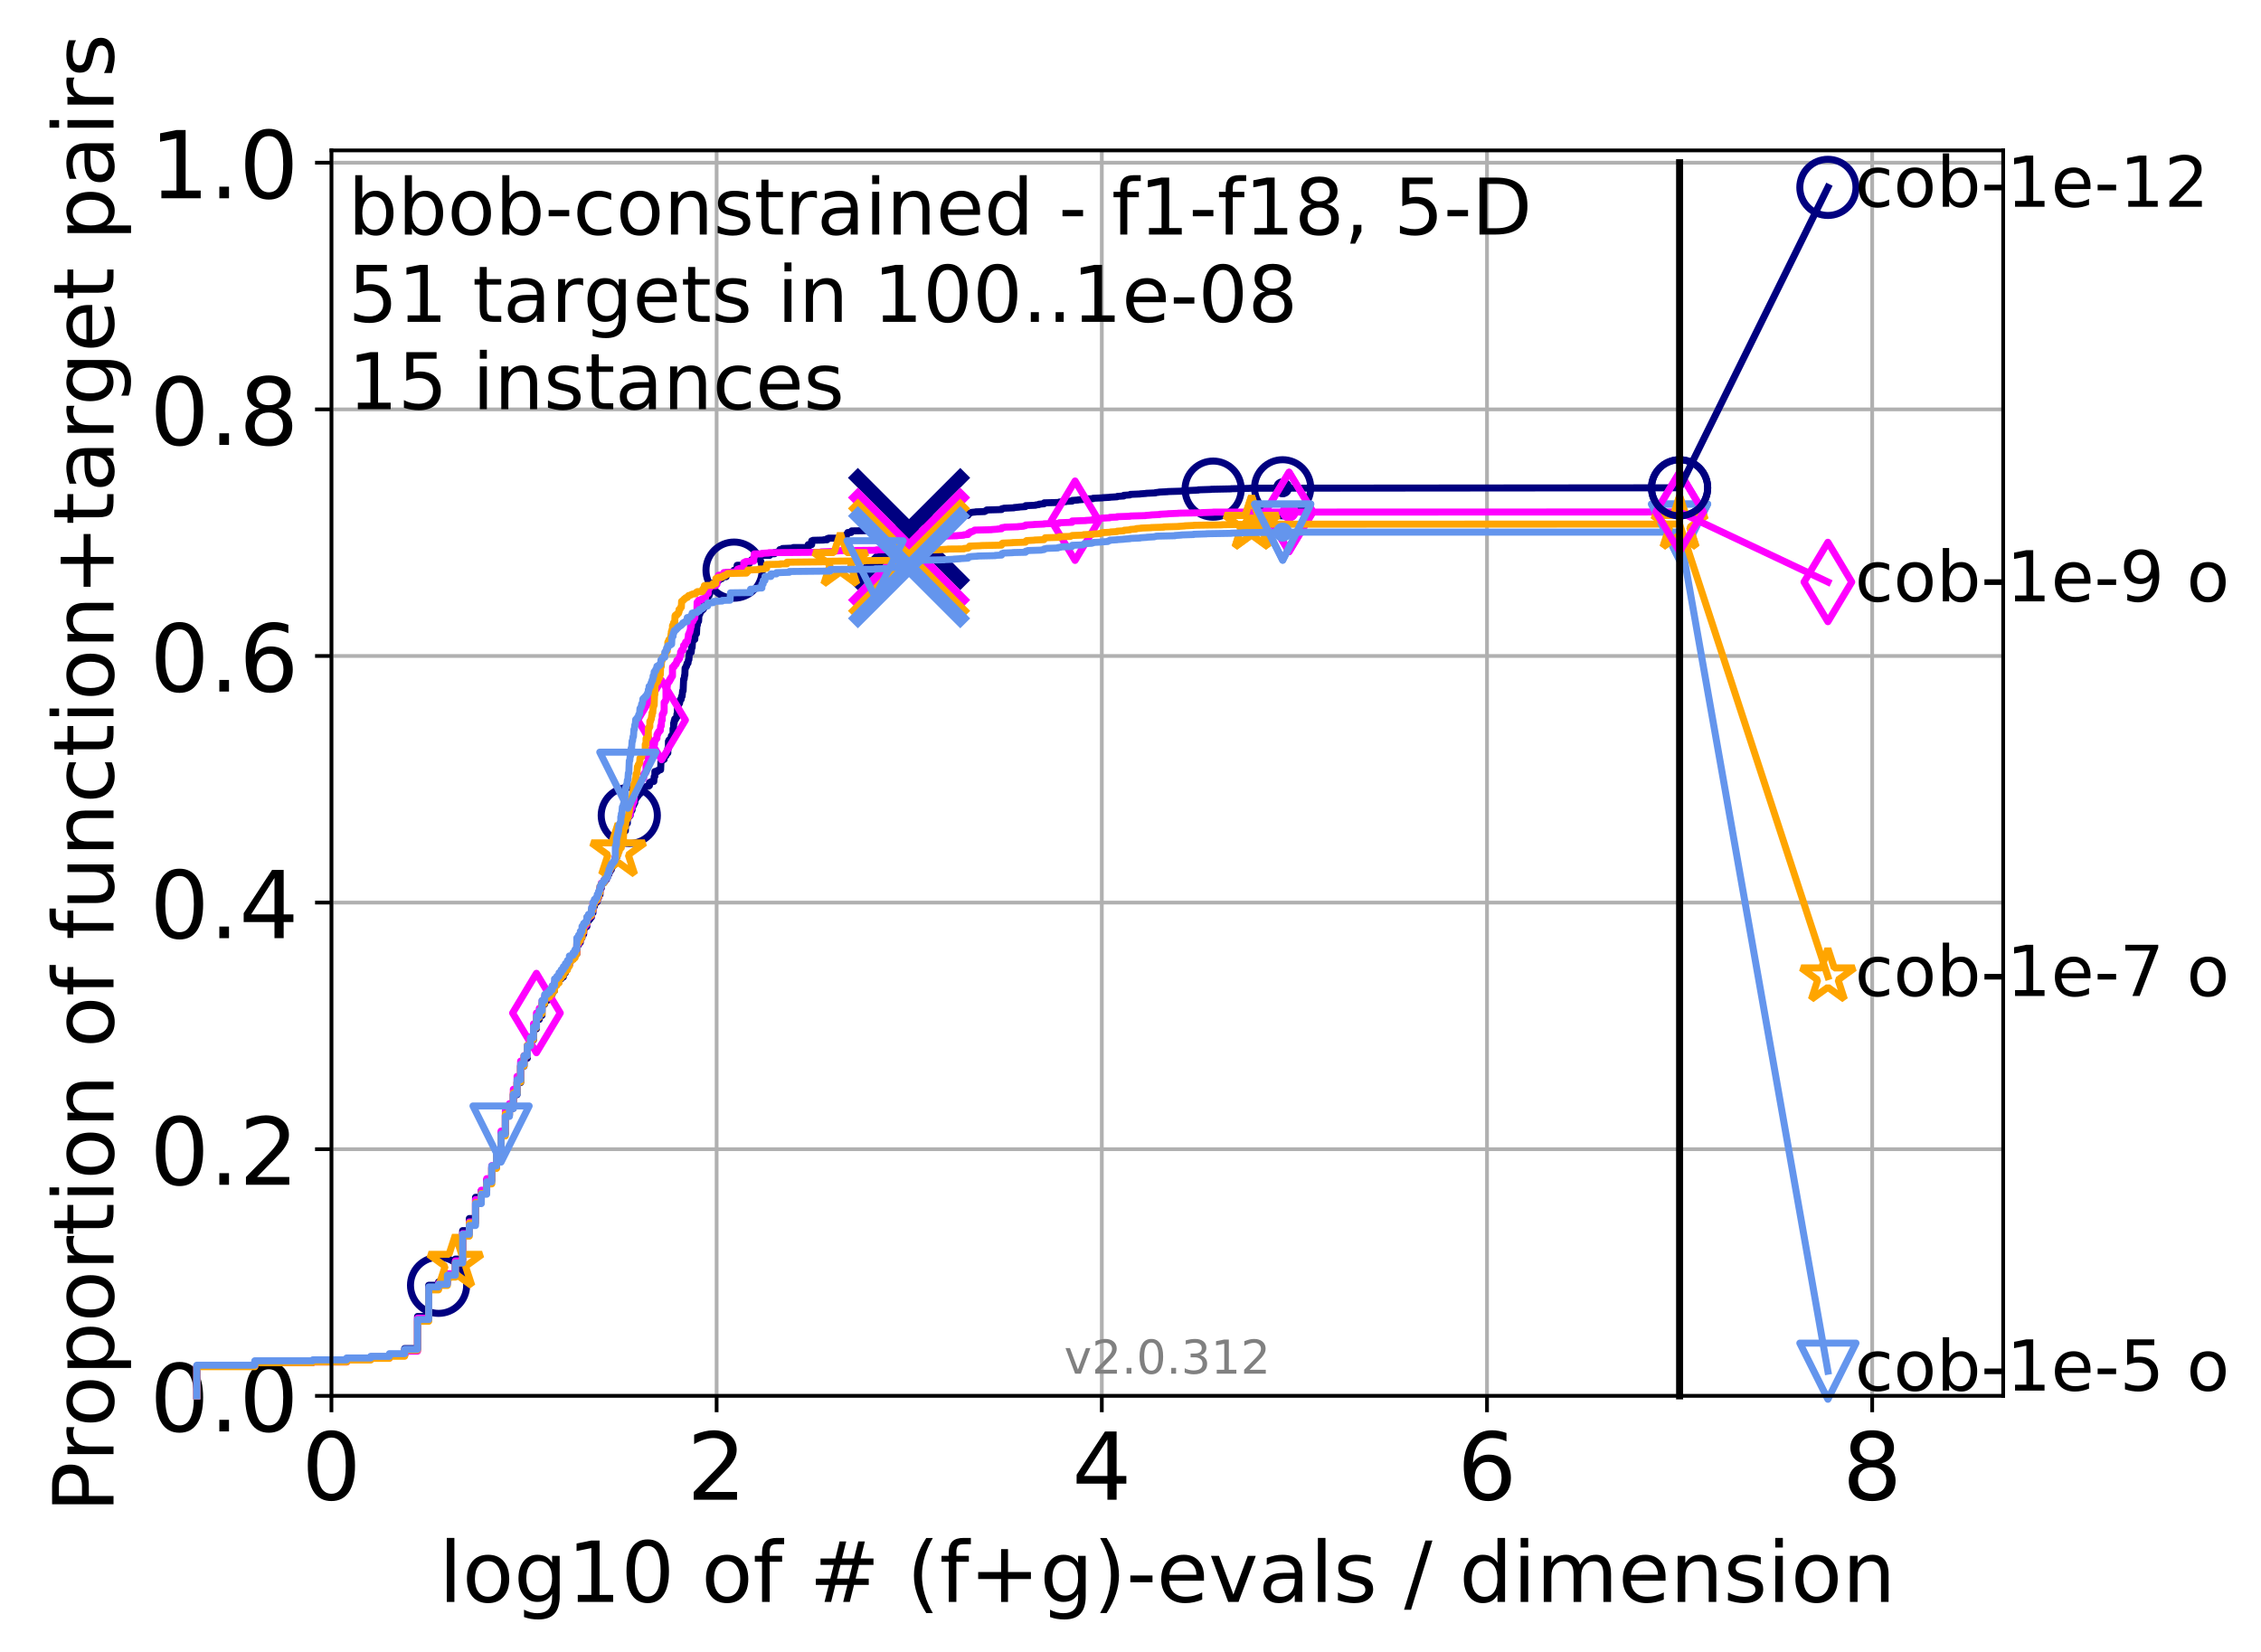 <?xml version="1.0" encoding="utf-8" standalone="no"?>
<!DOCTYPE svg PUBLIC "-//W3C//DTD SVG 1.1//EN"
  "http://www.w3.org/Graphics/SVG/1.1/DTD/svg11.dtd">
<!-- Created with matplotlib (http://matplotlib.org/) -->
<svg height="353pt" version="1.1" viewBox="0 0 483 353" width="483pt" xmlns="http://www.w3.org/2000/svg" xmlns:xlink="http://www.w3.org/1999/xlink">
 <defs>
  <style type="text/css">
*{stroke-linecap:butt;stroke-linejoin:round;}
  </style>
 </defs>
 <g id="figure_1">
  <g id="patch_1">
   <path d="M 0 353.222 
L 483.84 353.222 
L 483.84 0 
L 0 0 
z
" style="fill:#ffffff;"/>
  </g>
  <g id="axes_1">
   <g id="patch_2">
    <path d="M 70.8 298.245 
L 427.92 298.245 
L 427.92 32.133 
L 70.8 32.133 
z
" style="fill:#ffffff;"/>
   </g>
   <g id="matplotlib.axis_1">
    <g id="xtick_1">
     <g id="line2d_1">
      <path clip-path="url(#p63959508e2)" d="M 70.8 298.245 
L 70.8 32.133 
" style="fill:none;stroke:#b0b0b0;stroke-linecap:square;stroke-width:0.8;"/>
     </g>
     <g id="line2d_2">
      <defs>
       <path d="M 0 0 
L 0 3.5 
" id="ma67ad12ff0" style="stroke:#000000;stroke-width:0.8;"/>
      </defs>
      <g>
       <use style="stroke:#000000;stroke-width:0.8;" x="70.8" xlink:href="#ma67ad12ff0" y="298.245"/>
      </g>
     </g>
     <g id="text_1">
      <!-- 0 -->
      <defs>
       <path d="M 31.781 66.406 
Q 24.172 66.406 20.328 58.906 
Q 16.5 51.422 16.5 36.375 
Q 16.5 21.391 20.328 13.891 
Q 24.172 6.391 31.781 6.391 
Q 39.453 6.391 43.281 13.891 
Q 47.125 21.391 47.125 36.375 
Q 47.125 51.422 43.281 58.906 
Q 39.453 66.406 31.781 66.406 
z
M 31.781 74.219 
Q 44.047 74.219 50.516 64.516 
Q 56.984 54.828 56.984 36.375 
Q 56.984 17.969 50.516 8.266 
Q 44.047 -1.422 31.781 -1.422 
Q 19.531 -1.422 13.062 8.266 
Q 6.594 17.969 6.594 36.375 
Q 6.594 54.828 13.062 64.516 
Q 19.531 74.219 31.781 74.219 
z
" id="DejaVuSans-30"/>
      </defs>
      <g transform="translate(64.438 320.442)scale(0.2 -0.2)">
       <use xlink:href="#DejaVuSans-30"/>
      </g>
     </g>
    </g>
    <g id="xtick_2">
     <g id="line2d_3">
      <path clip-path="url(#p63959508e2)" d="M 153.086 298.245 
L 153.086 32.133 
" style="fill:none;stroke:#b0b0b0;stroke-linecap:square;stroke-width:0.8;"/>
     </g>
     <g id="line2d_4">
      <g>
       <use style="stroke:#000000;stroke-width:0.8;" x="153.086" xlink:href="#ma67ad12ff0" y="298.245"/>
      </g>
     </g>
     <g id="text_2">
      <!-- 2 -->
      <defs>
       <path d="M 19.188 8.297 
L 53.609 8.297 
L 53.609 0 
L 7.328 0 
L 7.328 8.297 
Q 12.938 14.109 22.625 23.891 
Q 32.328 33.688 34.812 36.531 
Q 39.547 41.844 41.422 45.531 
Q 43.312 49.219 43.312 52.781 
Q 43.312 58.594 39.234 62.25 
Q 35.156 65.922 28.609 65.922 
Q 23.969 65.922 18.812 64.312 
Q 13.672 62.703 7.812 59.422 
L 7.812 69.391 
Q 13.766 71.781 18.938 73 
Q 24.125 74.219 28.422 74.219 
Q 39.75 74.219 46.484 68.547 
Q 53.219 62.891 53.219 53.422 
Q 53.219 48.922 51.531 44.891 
Q 49.859 40.875 45.406 35.406 
Q 44.188 33.984 37.641 27.219 
Q 31.109 20.453 19.188 8.297 
z
" id="DejaVuSans-32"/>
      </defs>
      <g transform="translate(146.723 320.442)scale(0.2 -0.2)">
       <use xlink:href="#DejaVuSans-32"/>
      </g>
     </g>
    </g>
    <g id="xtick_3">
     <g id="line2d_5">
      <path clip-path="url(#p63959508e2)" d="M 235.371 298.245 
L 235.371 32.133 
" style="fill:none;stroke:#b0b0b0;stroke-linecap:square;stroke-width:0.8;"/>
     </g>
     <g id="line2d_6">
      <g>
       <use style="stroke:#000000;stroke-width:0.8;" x="235.371" xlink:href="#ma67ad12ff0" y="298.245"/>
      </g>
     </g>
     <g id="text_3">
      <!-- 4 -->
      <defs>
       <path d="M 37.797 64.312 
L 12.891 25.391 
L 37.797 25.391 
z
M 35.203 72.906 
L 47.609 72.906 
L 47.609 25.391 
L 58.016 25.391 
L 58.016 17.188 
L 47.609 17.188 
L 47.609 0 
L 37.797 0 
L 37.797 17.188 
L 4.891 17.188 
L 4.891 26.703 
z
" id="DejaVuSans-34"/>
      </defs>
      <g transform="translate(229.009 320.442)scale(0.2 -0.2)">
       <use xlink:href="#DejaVuSans-34"/>
      </g>
     </g>
    </g>
    <g id="xtick_4">
     <g id="line2d_7">
      <path clip-path="url(#p63959508e2)" d="M 317.657 298.245 
L 317.657 32.133 
" style="fill:none;stroke:#b0b0b0;stroke-linecap:square;stroke-width:0.8;"/>
     </g>
     <g id="line2d_8">
      <g>
       <use style="stroke:#000000;stroke-width:0.8;" x="317.657" xlink:href="#ma67ad12ff0" y="298.245"/>
      </g>
     </g>
     <g id="text_4">
      <!-- 6 -->
      <defs>
       <path d="M 33.016 40.375 
Q 26.375 40.375 22.484 35.828 
Q 18.609 31.297 18.609 23.391 
Q 18.609 15.531 22.484 10.953 
Q 26.375 6.391 33.016 6.391 
Q 39.656 6.391 43.531 10.953 
Q 47.406 15.531 47.406 23.391 
Q 47.406 31.297 43.531 35.828 
Q 39.656 40.375 33.016 40.375 
z
M 52.594 71.297 
L 52.594 62.312 
Q 48.875 64.062 45.094 64.984 
Q 41.312 65.922 37.594 65.922 
Q 27.828 65.922 22.672 59.328 
Q 17.531 52.734 16.797 39.406 
Q 19.672 43.656 24.016 45.922 
Q 28.375 48.188 33.594 48.188 
Q 44.578 48.188 50.953 41.516 
Q 57.328 34.859 57.328 23.391 
Q 57.328 12.156 50.688 5.359 
Q 44.047 -1.422 33.016 -1.422 
Q 20.359 -1.422 13.672 8.266 
Q 6.984 17.969 6.984 36.375 
Q 6.984 53.656 15.188 63.938 
Q 23.391 74.219 37.203 74.219 
Q 40.922 74.219 44.703 73.484 
Q 48.484 72.75 52.594 71.297 
z
" id="DejaVuSans-36"/>
      </defs>
      <g transform="translate(311.295 320.442)scale(0.2 -0.2)">
       <use xlink:href="#DejaVuSans-36"/>
      </g>
     </g>
    </g>
    <g id="xtick_5">
     <g id="line2d_9">
      <path clip-path="url(#p63959508e2)" d="M 399.943 298.245 
L 399.943 32.133 
" style="fill:none;stroke:#b0b0b0;stroke-linecap:square;stroke-width:0.8;"/>
     </g>
     <g id="line2d_10">
      <g>
       <use style="stroke:#000000;stroke-width:0.8;" x="399.943" xlink:href="#ma67ad12ff0" y="298.245"/>
      </g>
     </g>
     <g id="text_5">
      <!-- 8 -->
      <defs>
       <path d="M 31.781 34.625 
Q 24.75 34.625 20.719 30.859 
Q 16.703 27.094 16.703 20.516 
Q 16.703 13.922 20.719 10.156 
Q 24.75 6.391 31.781 6.391 
Q 38.812 6.391 42.859 10.172 
Q 46.922 13.969 46.922 20.516 
Q 46.922 27.094 42.891 30.859 
Q 38.875 34.625 31.781 34.625 
z
M 21.922 38.812 
Q 15.578 40.375 12.031 44.719 
Q 8.5 49.078 8.5 55.328 
Q 8.5 64.062 14.719 69.141 
Q 20.953 74.219 31.781 74.219 
Q 42.672 74.219 48.875 69.141 
Q 55.078 64.062 55.078 55.328 
Q 55.078 49.078 51.531 44.719 
Q 48 40.375 41.703 38.812 
Q 48.828 37.156 52.797 32.312 
Q 56.781 27.484 56.781 20.516 
Q 56.781 9.906 50.312 4.234 
Q 43.844 -1.422 31.781 -1.422 
Q 19.734 -1.422 13.25 4.234 
Q 6.781 9.906 6.781 20.516 
Q 6.781 27.484 10.781 32.312 
Q 14.797 37.156 21.922 38.812 
z
M 18.312 54.391 
Q 18.312 48.734 21.844 45.562 
Q 25.391 42.391 31.781 42.391 
Q 38.141 42.391 41.719 45.562 
Q 45.312 48.734 45.312 54.391 
Q 45.312 60.062 41.719 63.234 
Q 38.141 66.406 31.781 66.406 
Q 25.391 66.406 21.844 63.234 
Q 18.312 60.062 18.312 54.391 
z
" id="DejaVuSans-38"/>
      </defs>
      <g transform="translate(393.58 320.442)scale(0.2 -0.2)">
       <use xlink:href="#DejaVuSans-38"/>
      </g>
     </g>
    </g>
    <g id="text_6">
     <!-- log10 of # (f+g)-evals / dimension -->
     <defs>
      <path d="M 9.422 75.984 
L 18.406 75.984 
L 18.406 0 
L 9.422 0 
z
" id="DejaVuSans-6c"/>
      <path d="M 30.609 48.391 
Q 23.391 48.391 19.188 42.75 
Q 14.984 37.109 14.984 27.297 
Q 14.984 17.484 19.156 11.844 
Q 23.344 6.203 30.609 6.203 
Q 37.797 6.203 41.984 11.859 
Q 46.188 17.531 46.188 27.297 
Q 46.188 37.016 41.984 42.703 
Q 37.797 48.391 30.609 48.391 
z
M 30.609 56 
Q 42.328 56 49.016 48.375 
Q 55.719 40.766 55.719 27.297 
Q 55.719 13.875 49.016 6.219 
Q 42.328 -1.422 30.609 -1.422 
Q 18.844 -1.422 12.172 6.219 
Q 5.516 13.875 5.516 27.297 
Q 5.516 40.766 12.172 48.375 
Q 18.844 56 30.609 56 
z
" id="DejaVuSans-6f"/>
      <path d="M 45.406 27.984 
Q 45.406 37.75 41.375 43.109 
Q 37.359 48.484 30.078 48.484 
Q 22.859 48.484 18.828 43.109 
Q 14.797 37.75 14.797 27.984 
Q 14.797 18.266 18.828 12.891 
Q 22.859 7.516 30.078 7.516 
Q 37.359 7.516 41.375 12.891 
Q 45.406 18.266 45.406 27.984 
z
M 54.391 6.781 
Q 54.391 -7.172 48.188 -13.984 
Q 42 -20.797 29.203 -20.797 
Q 24.469 -20.797 20.266 -20.094 
Q 16.062 -19.391 12.109 -17.922 
L 12.109 -9.188 
Q 16.062 -11.328 19.922 -12.344 
Q 23.781 -13.375 27.781 -13.375 
Q 36.625 -13.375 41.016 -8.766 
Q 45.406 -4.156 45.406 5.172 
L 45.406 9.625 
Q 42.625 4.781 38.281 2.391 
Q 33.938 0 27.875 0 
Q 17.828 0 11.672 7.656 
Q 5.516 15.328 5.516 27.984 
Q 5.516 40.672 11.672 48.328 
Q 17.828 56 27.875 56 
Q 33.938 56 38.281 53.609 
Q 42.625 51.219 45.406 46.391 
L 45.406 54.688 
L 54.391 54.688 
z
" id="DejaVuSans-67"/>
      <path d="M 12.406 8.297 
L 28.516 8.297 
L 28.516 63.922 
L 10.984 60.406 
L 10.984 69.391 
L 28.422 72.906 
L 38.281 72.906 
L 38.281 8.297 
L 54.391 8.297 
L 54.391 0 
L 12.406 0 
z
" id="DejaVuSans-31"/>
      <path id="DejaVuSans-20"/>
      <path d="M 37.109 75.984 
L 37.109 68.5 
L 28.516 68.5 
Q 23.688 68.5 21.797 66.547 
Q 19.922 64.594 19.922 59.516 
L 19.922 54.688 
L 34.719 54.688 
L 34.719 47.703 
L 19.922 47.703 
L 19.922 0 
L 10.891 0 
L 10.891 47.703 
L 2.297 47.703 
L 2.297 54.688 
L 10.891 54.688 
L 10.891 58.5 
Q 10.891 67.625 15.141 71.797 
Q 19.391 75.984 28.609 75.984 
z
" id="DejaVuSans-66"/>
      <path d="M 51.125 44 
L 36.922 44 
L 32.812 27.688 
L 47.125 27.688 
z
M 43.797 71.781 
L 38.719 51.516 
L 52.984 51.516 
L 58.109 71.781 
L 65.922 71.781 
L 60.891 51.516 
L 76.125 51.516 
L 76.125 44 
L 58.984 44 
L 54.984 27.688 
L 70.516 27.688 
L 70.516 20.219 
L 53.078 20.219 
L 48 0 
L 40.188 0 
L 45.219 20.219 
L 30.906 20.219 
L 25.875 0 
L 18.016 0 
L 23.094 20.219 
L 7.719 20.219 
L 7.719 27.688 
L 24.906 27.688 
L 29 44 
L 13.281 44 
L 13.281 51.516 
L 30.906 51.516 
L 35.891 71.781 
z
" id="DejaVuSans-23"/>
      <path d="M 31 75.875 
Q 24.469 64.656 21.281 53.656 
Q 18.109 42.672 18.109 31.391 
Q 18.109 20.125 21.312 9.062 
Q 24.516 -2 31 -13.188 
L 23.188 -13.188 
Q 15.875 -1.703 12.234 9.375 
Q 8.594 20.453 8.594 31.391 
Q 8.594 42.281 12.203 53.312 
Q 15.828 64.359 23.188 75.875 
z
" id="DejaVuSans-28"/>
      <path d="M 46 62.703 
L 46 35.5 
L 73.188 35.5 
L 73.188 27.203 
L 46 27.203 
L 46 0 
L 37.797 0 
L 37.797 27.203 
L 10.594 27.203 
L 10.594 35.5 
L 37.797 35.5 
L 37.797 62.703 
z
" id="DejaVuSans-2b"/>
      <path d="M 8.016 75.875 
L 15.828 75.875 
Q 23.141 64.359 26.781 53.312 
Q 30.422 42.281 30.422 31.391 
Q 30.422 20.453 26.781 9.375 
Q 23.141 -1.703 15.828 -13.188 
L 8.016 -13.188 
Q 14.5 -2 17.703 9.062 
Q 20.906 20.125 20.906 31.391 
Q 20.906 42.672 17.703 53.656 
Q 14.5 64.656 8.016 75.875 
z
" id="DejaVuSans-29"/>
      <path d="M 4.891 31.391 
L 31.203 31.391 
L 31.203 23.391 
L 4.891 23.391 
z
" id="DejaVuSans-2d"/>
      <path d="M 56.203 29.594 
L 56.203 25.203 
L 14.891 25.203 
Q 15.484 15.922 20.484 11.062 
Q 25.484 6.203 34.422 6.203 
Q 39.594 6.203 44.453 7.469 
Q 49.312 8.734 54.109 11.281 
L 54.109 2.781 
Q 49.266 0.734 44.188 -0.344 
Q 39.109 -1.422 33.891 -1.422 
Q 20.797 -1.422 13.156 6.188 
Q 5.516 13.812 5.516 26.812 
Q 5.516 40.234 12.766 48.109 
Q 20.016 56 32.328 56 
Q 43.359 56 49.781 48.891 
Q 56.203 41.797 56.203 29.594 
z
M 47.219 32.234 
Q 47.125 39.594 43.094 43.984 
Q 39.062 48.391 32.422 48.391 
Q 24.906 48.391 20.391 44.141 
Q 15.875 39.891 15.188 32.172 
z
" id="DejaVuSans-65"/>
      <path d="M 2.984 54.688 
L 12.5 54.688 
L 29.594 8.797 
L 46.688 54.688 
L 56.203 54.688 
L 35.688 0 
L 23.484 0 
z
" id="DejaVuSans-76"/>
      <path d="M 34.281 27.484 
Q 23.391 27.484 19.188 25 
Q 14.984 22.516 14.984 16.5 
Q 14.984 11.719 18.141 8.906 
Q 21.297 6.109 26.703 6.109 
Q 34.188 6.109 38.703 11.406 
Q 43.219 16.703 43.219 25.484 
L 43.219 27.484 
z
M 52.203 31.203 
L 52.203 0 
L 43.219 0 
L 43.219 8.297 
Q 40.141 3.328 35.547 0.953 
Q 30.953 -1.422 24.312 -1.422 
Q 15.922 -1.422 10.953 3.297 
Q 6 8.016 6 15.922 
Q 6 25.141 12.172 29.828 
Q 18.359 34.516 30.609 34.516 
L 43.219 34.516 
L 43.219 35.406 
Q 43.219 41.609 39.141 45 
Q 35.062 48.391 27.688 48.391 
Q 23 48.391 18.547 47.266 
Q 14.109 46.141 10.016 43.891 
L 10.016 52.203 
Q 14.938 54.109 19.578 55.047 
Q 24.219 56 28.609 56 
Q 40.484 56 46.344 49.844 
Q 52.203 43.703 52.203 31.203 
z
" id="DejaVuSans-61"/>
      <path d="M 44.281 53.078 
L 44.281 44.578 
Q 40.484 46.531 36.375 47.5 
Q 32.281 48.484 27.875 48.484 
Q 21.188 48.484 17.844 46.438 
Q 14.5 44.391 14.5 40.281 
Q 14.5 37.156 16.891 35.375 
Q 19.281 33.594 26.516 31.984 
L 29.594 31.297 
Q 39.156 29.25 43.188 25.516 
Q 47.219 21.781 47.219 15.094 
Q 47.219 7.469 41.188 3.016 
Q 35.156 -1.422 24.609 -1.422 
Q 20.219 -1.422 15.453 -0.562 
Q 10.688 0.297 5.422 2 
L 5.422 11.281 
Q 10.406 8.688 15.234 7.391 
Q 20.062 6.109 24.812 6.109 
Q 31.156 6.109 34.562 8.281 
Q 37.984 10.453 37.984 14.406 
Q 37.984 18.062 35.516 20.016 
Q 33.062 21.969 24.703 23.781 
L 21.578 24.516 
Q 13.234 26.266 9.516 29.906 
Q 5.812 33.547 5.812 39.891 
Q 5.812 47.609 11.281 51.797 
Q 16.75 56 26.812 56 
Q 31.781 56 36.172 55.266 
Q 40.578 54.547 44.281 53.078 
z
" id="DejaVuSans-73"/>
      <path d="M 25.391 72.906 
L 33.688 72.906 
L 8.297 -9.281 
L 0 -9.281 
z
" id="DejaVuSans-2f"/>
      <path d="M 45.406 46.391 
L 45.406 75.984 
L 54.391 75.984 
L 54.391 0 
L 45.406 0 
L 45.406 8.203 
Q 42.578 3.328 38.25 0.953 
Q 33.938 -1.422 27.875 -1.422 
Q 17.969 -1.422 11.734 6.484 
Q 5.516 14.406 5.516 27.297 
Q 5.516 40.188 11.734 48.094 
Q 17.969 56 27.875 56 
Q 33.938 56 38.25 53.625 
Q 42.578 51.266 45.406 46.391 
z
M 14.797 27.297 
Q 14.797 17.391 18.875 11.75 
Q 22.953 6.109 30.078 6.109 
Q 37.203 6.109 41.297 11.75 
Q 45.406 17.391 45.406 27.297 
Q 45.406 37.203 41.297 42.844 
Q 37.203 48.484 30.078 48.484 
Q 22.953 48.484 18.875 42.844 
Q 14.797 37.203 14.797 27.297 
z
" id="DejaVuSans-64"/>
      <path d="M 9.422 54.688 
L 18.406 54.688 
L 18.406 0 
L 9.422 0 
z
M 9.422 75.984 
L 18.406 75.984 
L 18.406 64.594 
L 9.422 64.594 
z
" id="DejaVuSans-69"/>
      <path d="M 52 44.188 
Q 55.375 50.25 60.062 53.125 
Q 64.75 56 71.094 56 
Q 79.641 56 84.281 50.016 
Q 88.922 44.047 88.922 33.016 
L 88.922 0 
L 79.891 0 
L 79.891 32.719 
Q 79.891 40.578 77.094 44.375 
Q 74.312 48.188 68.609 48.188 
Q 61.625 48.188 57.562 43.547 
Q 53.516 38.922 53.516 30.906 
L 53.516 0 
L 44.484 0 
L 44.484 32.719 
Q 44.484 40.625 41.703 44.406 
Q 38.922 48.188 33.109 48.188 
Q 26.219 48.188 22.156 43.531 
Q 18.109 38.875 18.109 30.906 
L 18.109 0 
L 9.078 0 
L 9.078 54.688 
L 18.109 54.688 
L 18.109 46.188 
Q 21.188 51.219 25.484 53.609 
Q 29.781 56 35.688 56 
Q 41.656 56 45.828 52.969 
Q 50 49.953 52 44.188 
z
" id="DejaVuSans-6d"/>
      <path d="M 54.891 33.016 
L 54.891 0 
L 45.906 0 
L 45.906 32.719 
Q 45.906 40.484 42.875 44.328 
Q 39.844 48.188 33.797 48.188 
Q 26.516 48.188 22.312 43.547 
Q 18.109 38.922 18.109 30.906 
L 18.109 0 
L 9.078 0 
L 9.078 54.688 
L 18.109 54.688 
L 18.109 46.188 
Q 21.344 51.125 25.703 53.562 
Q 30.078 56 35.797 56 
Q 45.219 56 50.047 50.172 
Q 54.891 44.344 54.891 33.016 
z
" id="DejaVuSans-6e"/>
     </defs>
     <g transform="translate(93.753 342.279)scale(0.18 -0.18)">
      <use xlink:href="#DejaVuSans-6c"/>
      <use x="27.783" xlink:href="#DejaVuSans-6f"/>
      <use x="88.965" xlink:href="#DejaVuSans-67"/>
      <use x="152.441" xlink:href="#DejaVuSans-31"/>
      <use x="216.064" xlink:href="#DejaVuSans-30"/>
      <use x="279.688" xlink:href="#DejaVuSans-20"/>
      <use x="311.475" xlink:href="#DejaVuSans-6f"/>
      <use x="372.656" xlink:href="#DejaVuSans-66"/>
      <use x="407.861" xlink:href="#DejaVuSans-20"/>
      <use x="439.648" xlink:href="#DejaVuSans-23"/>
      <use x="523.438" xlink:href="#DejaVuSans-20"/>
      <use x="555.225" xlink:href="#DejaVuSans-28"/>
      <use x="594.238" xlink:href="#DejaVuSans-66"/>
      <use x="629.443" xlink:href="#DejaVuSans-2b"/>
      <use x="713.232" xlink:href="#DejaVuSans-67"/>
      <use x="776.709" xlink:href="#DejaVuSans-29"/>
      <use x="815.723" xlink:href="#DejaVuSans-2d"/>
      <use x="851.807" xlink:href="#DejaVuSans-65"/>
      <use x="913.33" xlink:href="#DejaVuSans-76"/>
      <use x="972.51" xlink:href="#DejaVuSans-61"/>
      <use x="1033.789" xlink:href="#DejaVuSans-6c"/>
      <use x="1061.572" xlink:href="#DejaVuSans-73"/>
      <use x="1113.672" xlink:href="#DejaVuSans-20"/>
      <use x="1145.459" xlink:href="#DejaVuSans-2f"/>
      <use x="1179.15" xlink:href="#DejaVuSans-20"/>
      <use x="1210.938" xlink:href="#DejaVuSans-64"/>
      <use x="1274.414" xlink:href="#DejaVuSans-69"/>
      <use x="1302.197" xlink:href="#DejaVuSans-6d"/>
      <use x="1399.609" xlink:href="#DejaVuSans-65"/>
      <use x="1461.133" xlink:href="#DejaVuSans-6e"/>
      <use x="1524.512" xlink:href="#DejaVuSans-73"/>
      <use x="1576.611" xlink:href="#DejaVuSans-69"/>
      <use x="1604.395" xlink:href="#DejaVuSans-6f"/>
      <use x="1665.576" xlink:href="#DejaVuSans-6e"/>
     </g>
    </g>
   </g>
   <g id="matplotlib.axis_2">
    <g id="ytick_1">
     <g id="line2d_11">
      <path clip-path="url(#p63959508e2)" d="M 70.8 298.245 
L 427.92 298.245 
" style="fill:none;stroke:#b0b0b0;stroke-linecap:square;stroke-width:0.8;"/>
     </g>
     <g id="line2d_12">
      <defs>
       <path d="M 0 0 
L -3.5 0 
" id="m971002fd2c" style="stroke:#000000;stroke-width:0.8;"/>
      </defs>
      <g>
       <use style="stroke:#000000;stroke-width:0.8;" x="70.8" xlink:href="#m971002fd2c" y="298.245"/>
      </g>
     </g>
     <g id="text_7">
      <!-- 0.0 -->
      <defs>
       <path d="M 10.688 12.406 
L 21 12.406 
L 21 0 
L 10.688 0 
z
" id="DejaVuSans-2e"/>
      </defs>
      <g transform="translate(31.994 305.844)scale(0.2 -0.2)">
       <use xlink:href="#DejaVuSans-30"/>
       <use x="63.623" xlink:href="#DejaVuSans-2e"/>
       <use x="95.41" xlink:href="#DejaVuSans-30"/>
      </g>
     </g>
    </g>
    <g id="ytick_2">
     <g id="line2d_13">
      <path clip-path="url(#p63959508e2)" d="M 70.8 245.55 
L 427.92 245.55 
" style="fill:none;stroke:#b0b0b0;stroke-linecap:square;stroke-width:0.8;"/>
     </g>
     <g id="line2d_14">
      <g>
       <use style="stroke:#000000;stroke-width:0.8;" x="70.8" xlink:href="#m971002fd2c" y="245.55"/>
      </g>
     </g>
     <g id="text_8">
      <!-- 0.2 -->
      <g transform="translate(31.994 253.148)scale(0.2 -0.2)">
       <use xlink:href="#DejaVuSans-30"/>
       <use x="63.623" xlink:href="#DejaVuSans-2e"/>
       <use x="95.41" xlink:href="#DejaVuSans-32"/>
      </g>
     </g>
    </g>
    <g id="ytick_3">
     <g id="line2d_15">
      <path clip-path="url(#p63959508e2)" d="M 70.8 192.854 
L 427.92 192.854 
" style="fill:none;stroke:#b0b0b0;stroke-linecap:square;stroke-width:0.8;"/>
     </g>
     <g id="line2d_16">
      <g>
       <use style="stroke:#000000;stroke-width:0.8;" x="70.8" xlink:href="#m971002fd2c" y="192.854"/>
      </g>
     </g>
     <g id="text_9">
      <!-- 0.4 -->
      <g transform="translate(31.994 200.453)scale(0.2 -0.2)">
       <use xlink:href="#DejaVuSans-30"/>
       <use x="63.623" xlink:href="#DejaVuSans-2e"/>
       <use x="95.41" xlink:href="#DejaVuSans-34"/>
      </g>
     </g>
    </g>
    <g id="ytick_4">
     <g id="line2d_17">
      <path clip-path="url(#p63959508e2)" d="M 70.8 140.159 
L 427.92 140.159 
" style="fill:none;stroke:#b0b0b0;stroke-linecap:square;stroke-width:0.8;"/>
     </g>
     <g id="line2d_18">
      <g>
       <use style="stroke:#000000;stroke-width:0.8;" x="70.8" xlink:href="#m971002fd2c" y="140.159"/>
      </g>
     </g>
     <g id="text_10">
      <!-- 0.6 -->
      <g transform="translate(31.994 147.757)scale(0.2 -0.2)">
       <use xlink:href="#DejaVuSans-30"/>
       <use x="63.623" xlink:href="#DejaVuSans-2e"/>
       <use x="95.41" xlink:href="#DejaVuSans-36"/>
      </g>
     </g>
    </g>
    <g id="ytick_5">
     <g id="line2d_19">
      <path clip-path="url(#p63959508e2)" d="M 70.8 87.464 
L 427.92 87.464 
" style="fill:none;stroke:#b0b0b0;stroke-linecap:square;stroke-width:0.8;"/>
     </g>
     <g id="line2d_20">
      <g>
       <use style="stroke:#000000;stroke-width:0.8;" x="70.8" xlink:href="#m971002fd2c" y="87.464"/>
      </g>
     </g>
     <g id="text_11">
      <!-- 0.8 -->
      <g transform="translate(31.994 95.062)scale(0.2 -0.2)">
       <use xlink:href="#DejaVuSans-30"/>
       <use x="63.623" xlink:href="#DejaVuSans-2e"/>
       <use x="95.41" xlink:href="#DejaVuSans-38"/>
      </g>
     </g>
    </g>
    <g id="ytick_6">
     <g id="line2d_21">
      <path clip-path="url(#p63959508e2)" d="M 70.8 34.768 
L 427.92 34.768 
" style="fill:none;stroke:#b0b0b0;stroke-linecap:square;stroke-width:0.8;"/>
     </g>
     <g id="line2d_22">
      <g>
       <use style="stroke:#000000;stroke-width:0.8;" x="70.8" xlink:href="#m971002fd2c" y="34.768"/>
      </g>
     </g>
     <g id="text_12">
      <!-- 1.0 -->
      <g transform="translate(31.994 42.367)scale(0.2 -0.2)">
       <use xlink:href="#DejaVuSans-31"/>
       <use x="63.623" xlink:href="#DejaVuSans-2e"/>
       <use x="95.41" xlink:href="#DejaVuSans-30"/>
      </g>
     </g>
    </g>
    <g id="text_13">
     <!-- Proportion of function+target pairs -->
     <defs>
      <path d="M 19.672 64.797 
L 19.672 37.406 
L 32.078 37.406 
Q 38.969 37.406 42.719 40.969 
Q 46.484 44.531 46.484 51.125 
Q 46.484 57.672 42.719 61.234 
Q 38.969 64.797 32.078 64.797 
z
M 9.812 72.906 
L 32.078 72.906 
Q 44.344 72.906 50.609 67.359 
Q 56.891 61.812 56.891 51.125 
Q 56.891 40.328 50.609 34.812 
Q 44.344 29.297 32.078 29.297 
L 19.672 29.297 
L 19.672 0 
L 9.812 0 
z
" id="DejaVuSans-50"/>
      <path d="M 41.109 46.297 
Q 39.594 47.172 37.812 47.578 
Q 36.031 48 33.891 48 
Q 26.266 48 22.188 43.047 
Q 18.109 38.094 18.109 28.812 
L 18.109 0 
L 9.078 0 
L 9.078 54.688 
L 18.109 54.688 
L 18.109 46.188 
Q 20.953 51.172 25.484 53.578 
Q 30.031 56 36.531 56 
Q 37.453 56 38.578 55.875 
Q 39.703 55.766 41.062 55.516 
z
" id="DejaVuSans-72"/>
      <path d="M 18.109 8.203 
L 18.109 -20.797 
L 9.078 -20.797 
L 9.078 54.688 
L 18.109 54.688 
L 18.109 46.391 
Q 20.953 51.266 25.266 53.625 
Q 29.594 56 35.594 56 
Q 45.562 56 51.781 48.094 
Q 58.016 40.188 58.016 27.297 
Q 58.016 14.406 51.781 6.484 
Q 45.562 -1.422 35.594 -1.422 
Q 29.594 -1.422 25.266 0.953 
Q 20.953 3.328 18.109 8.203 
z
M 48.688 27.297 
Q 48.688 37.203 44.609 42.844 
Q 40.531 48.484 33.406 48.484 
Q 26.266 48.484 22.188 42.844 
Q 18.109 37.203 18.109 27.297 
Q 18.109 17.391 22.188 11.75 
Q 26.266 6.109 33.406 6.109 
Q 40.531 6.109 44.609 11.75 
Q 48.688 17.391 48.688 27.297 
z
" id="DejaVuSans-70"/>
      <path d="M 18.312 70.219 
L 18.312 54.688 
L 36.812 54.688 
L 36.812 47.703 
L 18.312 47.703 
L 18.312 18.016 
Q 18.312 11.328 20.141 9.422 
Q 21.969 7.516 27.594 7.516 
L 36.812 7.516 
L 36.812 0 
L 27.594 0 
Q 17.188 0 13.234 3.875 
Q 9.281 7.766 9.281 18.016 
L 9.281 47.703 
L 2.688 47.703 
L 2.688 54.688 
L 9.281 54.688 
L 9.281 70.219 
z
" id="DejaVuSans-74"/>
      <path d="M 8.5 21.578 
L 8.5 54.688 
L 17.484 54.688 
L 17.484 21.922 
Q 17.484 14.156 20.5 10.266 
Q 23.531 6.391 29.594 6.391 
Q 36.859 6.391 41.078 11.031 
Q 45.312 15.672 45.312 23.688 
L 45.312 54.688 
L 54.297 54.688 
L 54.297 0 
L 45.312 0 
L 45.312 8.406 
Q 42.047 3.422 37.719 1 
Q 33.406 -1.422 27.688 -1.422 
Q 18.266 -1.422 13.375 4.438 
Q 8.5 10.297 8.5 21.578 
z
M 31.109 56 
z
" id="DejaVuSans-75"/>
      <path d="M 48.781 52.594 
L 48.781 44.188 
Q 44.969 46.297 41.141 47.344 
Q 37.312 48.391 33.406 48.391 
Q 24.656 48.391 19.812 42.844 
Q 14.984 37.312 14.984 27.297 
Q 14.984 17.281 19.812 11.734 
Q 24.656 6.203 33.406 6.203 
Q 37.312 6.203 41.141 7.25 
Q 44.969 8.297 48.781 10.406 
L 48.781 2.094 
Q 45.016 0.344 40.984 -0.531 
Q 36.969 -1.422 32.422 -1.422 
Q 20.062 -1.422 12.781 6.344 
Q 5.516 14.109 5.516 27.297 
Q 5.516 40.672 12.859 48.328 
Q 20.219 56 33.016 56 
Q 37.156 56 41.109 55.141 
Q 45.062 54.297 48.781 52.594 
z
" id="DejaVuSans-63"/>
     </defs>
     <g transform="translate(24.25 323.179)rotate(-90)scale(0.18 -0.18)">
      <use xlink:href="#DejaVuSans-50"/>
      <use x="60.287" xlink:href="#DejaVuSans-72"/>
      <use x="101.369" xlink:href="#DejaVuSans-6f"/>
      <use x="162.551" xlink:href="#DejaVuSans-70"/>
      <use x="226.027" xlink:href="#DejaVuSans-6f"/>
      <use x="287.209" xlink:href="#DejaVuSans-72"/>
      <use x="328.322" xlink:href="#DejaVuSans-74"/>
      <use x="367.531" xlink:href="#DejaVuSans-69"/>
      <use x="395.314" xlink:href="#DejaVuSans-6f"/>
      <use x="456.496" xlink:href="#DejaVuSans-6e"/>
      <use x="519.875" xlink:href="#DejaVuSans-20"/>
      <use x="551.662" xlink:href="#DejaVuSans-6f"/>
      <use x="612.844" xlink:href="#DejaVuSans-66"/>
      <use x="648.049" xlink:href="#DejaVuSans-20"/>
      <use x="679.836" xlink:href="#DejaVuSans-66"/>
      <use x="715.041" xlink:href="#DejaVuSans-75"/>
      <use x="778.42" xlink:href="#DejaVuSans-6e"/>
      <use x="841.799" xlink:href="#DejaVuSans-63"/>
      <use x="896.779" xlink:href="#DejaVuSans-74"/>
      <use x="935.988" xlink:href="#DejaVuSans-69"/>
      <use x="963.771" xlink:href="#DejaVuSans-6f"/>
      <use x="1024.953" xlink:href="#DejaVuSans-6e"/>
      <use x="1088.332" xlink:href="#DejaVuSans-2b"/>
      <use x="1172.121" xlink:href="#DejaVuSans-74"/>
      <use x="1211.33" xlink:href="#DejaVuSans-61"/>
      <use x="1272.609" xlink:href="#DejaVuSans-72"/>
      <use x="1313.707" xlink:href="#DejaVuSans-67"/>
      <use x="1377.184" xlink:href="#DejaVuSans-65"/>
      <use x="1438.707" xlink:href="#DejaVuSans-74"/>
      <use x="1477.916" xlink:href="#DejaVuSans-20"/>
      <use x="1509.703" xlink:href="#DejaVuSans-70"/>
      <use x="1573.18" xlink:href="#DejaVuSans-61"/>
      <use x="1634.459" xlink:href="#DejaVuSans-69"/>
      <use x="1662.242" xlink:href="#DejaVuSans-72"/>
      <use x="1703.355" xlink:href="#DejaVuSans-73"/>
     </g>
    </g>
   </g>
   <g id="line2d_23">
    <defs>
     <path d="M 0 1.5 
C 0.398 1.5 0.779 1.342 1.061 1.061 
C 1.342 0.779 1.5 0.398 1.5 0 
C 1.5 -0.398 1.342 -0.779 1.061 -1.061 
C 0.779 -1.342 0.398 -1.5 0 -1.5 
C -0.398 -1.5 -0.779 -1.342 -1.061 -1.061 
C -1.342 -0.779 -1.5 -0.398 -1.5 0 
C -1.5 0.398 -1.342 0.779 -1.061 1.061 
C -0.779 1.342 -0.398 1.5 0 1.5 
z
" id="m0cda24729e" style="stroke:#000080;"/>
    </defs>
    <g>
     <use style="fill:#000080;stroke:#000080;" x="273.997" xlink:href="#m0cda24729e" y="104.225"/>
     <use style="fill:#000080;stroke:#000080;" x="273.997" xlink:href="#m0cda24729e" y="104.225"/>
    </g>
   </g>
   <g id="line2d_24">
    <path d="M 42.042 298.245 
L 42.042 291.874 
L 54.428 291.874 
L 54.428 291.013 
L 66.813 291.013 
L 66.813 290.898 
L 74.058 290.898 
L 74.058 290.353 
L 79.198 290.353 
L 79.198 289.922 
L 83.185 289.922 
L 83.185 289.52 
L 86.443 289.52 
L 86.443 288.143 
L 89.197 288.143 
L 89.197 281.283 
L 91.583 281.283 
L 91.583 274.624 
L 93.688 274.624 
L 93.688 273.907 
L 95.57 273.907 
L 95.57 272.271 
L 97.273 272.271 
L 97.273 269.028 
L 98.828 269.028 
L 98.828 262.943 
L 100.258 262.943 
L 100.258 260.36 
L 101.583 260.36 
L 101.583 255.825 
L 102.815 255.825 
L 102.815 254.419 
L 103.969 254.419 
L 103.969 252.151 
L 105.052 252.151 
L 105.052 249.425 
L 106.073 249.425 
L 106.073 246.554 
L 107.039 246.554 
L 107.039 242.134 
L 107.956 242.134 
L 107.956 238.26 
L 108.827 238.26 
L 108.827 236.825 
L 109.659 236.825 
L 109.659 233.897 
L 110.453 233.897 
L 110.453 231.314 
L 111.213 231.314 
L 111.213 227.813 
L 111.943 227.813 
L 111.943 226.119 
L 112.644 226.119 
L 112.644 223.651 
L 113.318 223.651 
L 113.318 222.187 
L 113.968 222.187 
L 113.968 219.834 
L 114.595 219.834 
L 114.595 217.825 
L 115.201 217.825 
L 115.201 216.964 
L 115.786 216.964 
L 115.786 214.553 
L 116.354 214.553 
L 116.354 213.778 
L 116.904 213.778 
L 116.904 213.433 
L 117.437 213.433 
L 117.437 212.486 
L 117.955 212.486 
L 117.955 211.682 
L 118.458 211.682 
L 118.458 210.305 
L 118.948 210.305 
L 118.948 209.846 
L 119.424 209.846 
L 119.424 209.128 
L 119.889 209.128 
L 119.889 208.755 
L 120.341 208.755 
L 120.341 207.865 
L 120.782 207.865 
L 120.782 207.033 
L 121.213 207.033 
L 121.213 206.229 
L 121.633 206.229 
L 121.633 205.196 
L 122.044 205.196 
L 122.044 204.909 
L 122.445 204.909 
L 122.445 204.335 
L 122.838 204.335 
L 122.838 203.818 
L 123.222 203.818 
L 123.222 201.895 
L 123.599 201.895 
L 123.599 201.379 
L 123.967 201.379 
L 123.967 200.374 
L 124.328 200.374 
L 124.328 199.628 
L 124.682 199.628 
L 124.682 198.25 
L 125.029 198.25 
L 125.029 197.963 
L 125.369 197.963 
L 125.369 196.787 
L 125.703 196.787 
L 125.703 196.413 
L 126.031 196.413 
L 126.031 195.983 
L 126.353 195.983 
L 126.353 195.036 
L 126.669 195.036 
L 126.669 193.658 
L 126.98 193.658 
L 126.98 192.941 
L 127.286 192.941 
L 127.286 192.682 
L 127.586 192.682 
L 127.586 191.793 
L 127.881 191.793 
L 127.881 191.161 
L 128.172 191.161 
L 128.172 189.783 
L 128.458 189.783 
L 128.458 188.836 
L 128.739 188.836 
L 128.739 188.635 
L 129.016 188.635 
L 129.016 188.234 
L 129.289 188.234 
L 129.289 187.918 
L 129.558 187.918 
L 129.558 187.373 
L 129.822 187.373 
L 129.822 186.799 
L 130.083 186.799 
L 130.083 186.225 
L 130.34 186.225 
L 130.34 185.823 
L 130.594 185.823 
L 130.594 185.22 
L 130.844 185.22 
L 130.844 184.904 
L 131.09 184.904 
L 131.09 184.646 
L 131.333 184.646 
L 131.333 183.756 
L 131.573 183.756 
L 131.573 183.039 
L 131.81 183.039 
L 131.81 182.264 
L 132.043 182.264 
L 132.043 181.489 
L 132.274 181.489 
L 132.274 180.915 
L 132.501 180.915 
L 132.501 180.599 
L 132.726 180.599 
L 132.726 179.824 
L 132.948 179.824 
L 132.948 178.159 
L 133.167 178.159 
L 133.167 177.672 
L 133.384 177.672 
L 133.384 177.528 
L 133.598 177.528 
L 133.598 176.15 
L 133.809 176.15 
L 133.809 175.921 
L 134.018 175.921 
L 134.018 174.687 
L 134.225 174.687 
L 134.225 174.486 
L 134.429 174.486 
L 134.429 174.227 
L 134.631 174.227 
L 134.631 173.424 
L 134.831 173.424 
L 134.831 173.079 
L 135.028 173.079 
L 135.028 172.304 
L 135.223 172.304 
L 135.223 171.903 
L 135.417 171.903 
L 135.512 171.529 
L 135.608 171.529 
L 135.608 170.783 
L 135.797 170.783 
L 135.797 170.439 
L 136.077 170.381 
L 136.169 170.008 
L 136.352 170.008 
L 136.352 169.693 
L 136.713 169.606 
L 136.713 169.377 
L 136.891 169.377 
L 136.891 168.975 
L 137.067 168.975 
L 137.155 168.602 
L 137.585 168.573 
L 137.585 168.2 
L 137.922 168.143 
L 137.922 168.085 
L 138.253 167.999 
L 138.253 167.971 
L 138.578 167.971 
L 138.578 167.856 
L 138.738 167.856 
L 138.738 167.196 
L 139.055 167.196 
L 139.055 167.023 
L 139.671 166.966 
L 139.746 165.933 
L 139.896 165.875 
L 139.896 164.842 
L 140.485 164.842 
L 140.485 164.612 
L 140.772 164.612 
L 140.772 164.498 
L 141.124 164.469 
L 141.194 162.804 
L 141.263 162.804 
L 141.332 162.489 
L 141.606 162.402 
L 141.606 162.345 
L 141.876 162.259 
L 141.876 161.541 
L 142.273 161.455 
L 142.273 161.168 
L 142.403 161.168 
L 142.403 160.967 
L 142.662 160.881 
L 142.662 159.934 
L 142.789 159.934 
L 142.789 158.384 
L 142.916 158.384 
L 142.916 158.126 
L 143.042 158.126 
L 143.042 158.011 
L 143.414 158.011 
L 143.414 157.236 
L 143.658 157.179 
L 143.658 156.949 
L 143.779 156.949 
L 143.779 155.686 
L 143.899 155.686 
L 143.899 154.51 
L 144.018 154.51 
L 144.018 154.022 
L 144.136 154.022 
L 144.136 153.62 
L 144.37 153.62 
L 144.37 153.419 
L 144.486 153.419 
L 144.486 153.218 
L 144.602 153.218 
L 144.602 152.587 
L 144.716 152.587 
L 144.716 151.439 
L 144.83 151.439 
L 144.83 150.491 
L 145.055 150.434 
L 145.055 150.291 
L 145.167 150.291 
L 145.278 149.544 
L 145.498 149.458 
L 145.607 148.769 
L 145.715 148.769 
L 145.823 147.593 
L 145.93 147.593 
L 146.036 145.124 
L 146.142 145.124 
L 146.247 144.235 
L 146.299 144.235 
L 146.352 142.742 
L 146.456 142.742 
L 146.559 142.34 
L 146.661 142.34 
L 146.764 141.738 
L 146.966 141.709 
L 147.066 140.934 
L 147.166 140.934 
L 147.266 139.47 
L 147.657 139.384 
L 147.754 138.351 
L 147.85 138.351 
L 147.945 136.916 
L 148.04 136.916 
L 148.04 136.744 
L 148.229 136.744 
L 148.229 136.629 
L 148.416 136.629 
L 148.508 135.452 
L 148.783 135.395 
L 148.874 133.586 
L 148.964 133.586 
L 149.054 132.812 
L 149.232 132.754 
L 149.321 131.233 
L 149.496 131.233 
L 149.583 130.745 
L 149.756 130.688 
L 149.842 130.372 
L 150.013 130.372 
L 150.013 130.257 
L 150.182 130.257 
L 150.266 129.999 
L 150.349 129.999 
L 150.432 128.65 
L 150.515 128.65 
L 150.515 128.392 
L 150.761 128.392 
L 150.842 128.018 
L 151.084 127.99 
L 151.163 127.531 
L 151.322 127.444 
L 151.401 127.272 
L 151.479 127.272 
L 151.479 126.899 
L 151.635 126.899 
L 151.712 125.464 
L 151.866 125.464 
L 151.866 124.89 
L 152.244 124.833 
L 152.319 124.66 
L 152.468 124.66 
L 152.541 124.488 
L 152.978 124.431 
L 152.978 124.201 
L 153.475 124.115 
L 153.544 123.742 
L 154.161 123.656 
L 154.228 123.455 
L 154.295 123.455 
L 154.295 123.225 
L 155.111 123.225 
L 155.111 122.393 
L 156.814 122.307 
L 156.814 121.819 
L 157.469 121.819 
L 157.469 120.786 
L 158.944 120.757 
L 158.944 120.671 
L 159.502 120.671 
L 159.502 120.413 
L 160.067 120.413 
L 160.067 120.011 
L 160.331 120.011 
L 160.331 119.81 
L 160.544 119.81 
L 160.544 119.609 
L 161.236 119.552 
L 161.236 119.207 
L 161.461 119.207 
L 161.461 119.092 
L 161.903 119.035 
L 161.903 118.834 
L 162.185 118.834 
L 162.27 118.662 
L 164.422 118.662 
L 164.422 118.346 
L 165.471 118.317 
L 165.471 118.059 
L 165.999 118.059 
L 165.999 117.944 
L 166.529 117.916 
L 166.596 117.428 
L 167.125 117.428 
L 167.158 117.198 
L 169.444 117.112 
L 169.444 116.997 
L 172.656 116.997 
L 172.656 116.366 
L 173.394 116.366 
L 173.394 115.562 
L 173.678 115.533 
L 173.678 115.447 
L 175.964 115.39 
L 175.964 115.332 
L 176.693 115.332 
L 176.693 115.103 
L 176.996 115.017 
L 176.996 114.988 
L 180.04 114.988 
L 180.04 114.644 
L 180.753 114.644 
L 180.814 114.184 
L 180.964 114.184 
L 181.039 113.926 
L 181.099 113.926 
L 181.099 113.783 
L 181.808 113.783 
L 181.879 113.639 
L 181.936 113.639 
L 181.936 113.438 
L 187.348 113.352 
L 187.348 113.209 
L 188.314 113.209 
L 188.314 113.094 
L 194.61 113.008 
L 194.701 112.749 
L 194.929 112.663 
L 194.981 112.491 
L 195.377 112.405 
L 195.481 112.319 
L 195.581 112.319 
L 195.64 112.118 
L 195.759 112.032 
L 195.791 111.745 
L 196 111.687 
L 196.016 111.573 
L 196.698 111.487 
L 196.698 111.458 
L 197.286 111.4 
L 197.289 111.2 
L 197.638 111.2 
L 197.746 110.941 
L 199.083 110.855 
L 199.116 110.798 
L 200.868 110.74 
L 200.87 110.568 
L 201.481 110.511 
L 201.497 110.396 
L 203.481 110.31 
L 203.481 110.281 
L 204.897 110.195 
L 204.897 110.166 
L 206.767 110.109 
L 206.843 109.736 
L 207.234 109.65 
L 207.299 109.592 
L 207.545 109.506 
L 207.545 109.477 
L 208.44 109.391 
L 208.44 109.363 
L 210.317 109.305 
L 210.317 109.248 
L 210.618 109.162 
L 210.634 109.076 
L 210.801 108.99 
L 210.801 108.961 
L 213.966 108.875 
L 213.994 108.702 
L 214.466 108.616 
L 214.466 108.588 
L 216.615 108.502 
L 216.653 108.444 
L 217.712 108.358 
L 217.712 108.329 
L 219.07 108.243 
L 219.096 108.042 
L 221.215 107.956 
L 221.223 107.899 
L 221.953 107.813 
L 221.958 107.727 
L 223.03 107.641 
L 223.066 107.44 
L 226.28 107.354 
L 226.305 107.267 
L 227.673 107.181 
L 227.75 107.124 
L 229.036 107.067 
L 229.045 106.923 
L 230.296 106.837 
L 230.296 106.808 
L 231.412 106.722 
L 231.413 106.636 
L 233.502 106.55 
L 233.51 106.464 
L 235.5 106.378 
L 235.5 106.349 
L 237.091 106.263 
L 237.091 106.234 
L 238.637 106.148 
L 238.7 106.062 
L 240.056 105.976 
L 240.064 105.832 
L 241.385 105.746 
L 241.466 105.631 
L 243.599 105.545 
L 243.599 105.517 
L 244.844 105.431 
L 244.844 105.402 
L 246.831 105.316 
L 246.831 105.258 
L 247.613 105.172 
L 247.613 105.144 
L 249.443 105.057 
L 249.443 105.029 
L 252.43 104.943 
L 252.43 104.914 
L 254.067 104.828 
L 254.067 104.799 
L 255.997 104.713 
L 256.002 104.656 
L 258.728 104.57 
L 258.728 104.541 
L 262.997 104.455 
L 262.997 104.426 
L 266.997 104.34 
L 266.997 104.311 
L 358.8 104.225 
L 358.8 104.225 
" style="fill:none;stroke:#000080;stroke-linecap:square;stroke-width:1.5;"/>
   </g>
   <g id="line2d_25">
    <defs>
     <path d="M 0 6 
C 1.591 6 3.117 5.368 4.243 4.243 
C 5.368 3.117 6 1.591 6 0 
C 6 -1.591 5.368 -3.117 4.243 -4.243 
C 3.117 -5.368 1.591 -6 0 -6 
C -1.591 -6 -3.117 -5.368 -4.243 -4.243 
C -5.368 -3.117 -6 -1.591 -6 0 
C -6 1.591 -5.368 3.117 -4.243 4.243 
C -3.117 5.368 -1.591 6 0 6 
z
" id="m8369c1814e" style="stroke:#000080;stroke-width:1.5;"/>
    </defs>
    <g>
     <use style="fill:none;stroke:#000080;stroke-width:1.5;" x="93.688" xlink:href="#m8369c1814e" y="274.624"/>
     <use style="fill:none;stroke:#000080;stroke-width:1.5;" x="134.429" xlink:href="#m8369c1814e" y="174.227"/>
     <use style="fill:none;stroke:#000080;stroke-width:1.5;" x="156.814" xlink:href="#m8369c1814e" y="121.819"/>
     <use style="fill:none;stroke:#000080;stroke-width:1.5;" x="259.154" xlink:href="#m8369c1814e" y="104.512"/>
     <use style="fill:none;stroke:#000080;stroke-width:1.5;" x="273.997" xlink:href="#m8369c1814e" y="104.225"/>
     <use style="fill:none;stroke:#000080;stroke-width:1.5;" x="358.8" xlink:href="#m8369c1814e" y="104.225"/>
    </g>
   </g>
   <g id="line2d_26"/>
   <g id="line2d_27">
    <path clip-path="url(#p63959508e2)" d="M 194.193 113.036 
" style="fill:none;stroke:#000080;stroke-linecap:square;stroke-width:1.5;"/>
    <defs>
     <path d="M -12 12 
L 12 -12 
M -12 -12 
L 12 12 
" id="m624d298ece" style="stroke:#000080;stroke-width:3;"/>
    </defs>
    <g clip-path="url(#p63959508e2)">
     <use style="fill:#000080;stroke:#000080;stroke-width:3;" x="194.193" xlink:href="#m624d298ece" y="113.036"/>
    </g>
   </g>
   <g id="line2d_28">
    <defs>
     <path d="M 0 1.5 
C 0.398 1.5 0.779 1.342 1.061 1.061 
C 1.342 0.779 1.5 0.398 1.5 0 
C 1.5 -0.398 1.342 -0.779 1.061 -1.061 
C 0.779 -1.342 0.398 -1.5 0 -1.5 
C -0.398 -1.5 -0.779 -1.342 -1.061 -1.061 
C -1.342 -0.779 -1.5 -0.398 -1.5 0 
C -1.5 0.398 -1.342 0.779 -1.061 1.061 
C -0.779 1.342 -0.398 1.5 0 1.5 
z
" id="m9ae2e3b9ef" style="stroke:#ff00ff;"/>
    </defs>
    <g>
     <use style="fill:#ff00ff;stroke:#ff00ff;" x="275.379" xlink:href="#m9ae2e3b9ef" y="109.391"/>
     <use style="fill:#ff00ff;stroke:#ff00ff;" x="275.379" xlink:href="#m9ae2e3b9ef" y="109.391"/>
    </g>
   </g>
   <g id="line2d_29">
    <path d="M 42.042 298.245 
L 42.042 291.931 
L 54.428 291.931 
L 54.428 291.156 
L 66.813 291.156 
L 66.813 291.013 
L 74.058 291.013 
L 74.058 290.41 
L 79.198 290.41 
L 79.198 290.152 
L 83.185 290.152 
L 83.185 289.606 
L 86.443 289.606 
L 86.443 288.688 
L 89.197 288.688 
L 89.197 281.656 
L 91.583 281.656 
L 91.583 275.256 
L 93.688 275.256 
L 93.688 274.194 
L 95.57 274.194 
L 95.57 272.156 
L 97.273 272.156 
L 97.273 269.429 
L 98.828 269.429 
L 98.828 263.574 
L 100.258 263.574 
L 100.258 261.077 
L 101.583 261.077 
L 101.583 256.313 
L 102.815 256.313 
L 102.815 254.304 
L 103.969 254.304 
L 103.969 251.835 
L 105.052 251.835 
L 105.052 249.051 
L 106.073 249.051 
L 106.073 245.98 
L 107.039 245.98 
L 107.039 241.675 
L 107.956 241.675 
L 107.956 237.284 
L 108.827 237.284 
L 108.827 235.82 
L 109.659 235.82 
L 109.659 232.749 
L 110.453 232.749 
L 110.453 229.994 
L 111.213 229.994 
L 111.213 226.722 
L 111.943 226.722 
L 111.943 225.545 
L 112.644 225.545 
L 112.644 223.364 
L 113.318 223.364 
L 113.318 221.527 
L 113.968 221.527 
L 113.968 218.772 
L 114.595 218.772 
L 114.595 216.447 
L 115.201 216.447 
L 115.201 215.442 
L 115.786 215.442 
L 115.786 213.864 
L 116.354 213.864 
L 116.354 212.831 
L 116.904 212.831 
L 116.904 212.429 
L 117.437 212.429 
L 117.437 211.539 
L 117.955 211.539 
L 117.955 210.707 
L 118.458 210.707 
L 118.458 209.874 
L 118.948 209.874 
L 118.948 209.272 
L 119.424 209.272 
L 119.424 208.296 
L 119.889 208.296 
L 119.889 207.923 
L 120.341 207.923 
L 120.341 207.32 
L 120.782 207.32 
L 120.782 206.717 
L 121.213 206.717 
L 121.213 206.057 
L 121.633 206.057 
L 121.633 204.938 
L 122.044 204.938 
L 122.044 204.823 
L 122.445 204.823 
L 122.445 204.278 
L 122.838 204.278 
L 122.838 203.704 
L 123.222 203.704 
L 123.222 201.666 
L 123.599 201.666 
L 123.599 201.006 
L 123.967 201.006 
L 123.967 200.058 
L 124.328 200.058 
L 124.328 199.14 
L 124.682 199.14 
L 124.682 197.906 
L 125.029 197.906 
L 125.029 197.475 
L 125.369 197.475 
L 125.369 196.241 
L 125.703 196.241 
L 125.703 195.868 
L 126.031 195.868 
L 126.031 195.667 
L 126.353 195.667 
L 126.353 194.519 
L 126.669 194.519 
L 126.669 193.027 
L 126.98 193.027 
L 126.98 192.51 
L 127.286 192.51 
L 127.286 192.395 
L 127.586 192.395 
L 127.586 191.649 
L 127.881 191.649 
L 127.881 190.644 
L 128.172 190.644 
L 128.172 189.439 
L 128.458 189.439 
L 128.458 188.664 
L 128.739 188.664 
L 128.739 188.492 
L 129.016 188.492 
L 129.016 188.033 
L 129.289 188.033 
L 129.289 187.717 
L 129.558 187.717 
L 129.558 187.2 
L 129.822 187.2 
L 129.822 186.483 
L 130.083 186.483 
L 130.083 185.823 
L 130.34 185.823 
L 130.34 185.249 
L 130.594 185.249 
L 130.594 184.789 
L 130.844 184.789 
L 130.844 184.617 
L 131.09 184.617 
L 131.09 184.215 
L 131.333 184.215 
L 131.333 183.24 
L 131.573 183.24 
L 131.573 182.637 
L 131.81 182.637 
L 131.81 182.063 
L 132.043 182.063 
L 132.043 180.857 
L 132.274 180.857 
L 132.274 180.226 
L 132.501 180.197 
L 132.501 179.767 
L 132.726 179.767 
L 132.726 178.906 
L 132.948 178.906 
L 132.948 176.839 
L 133.167 176.839 
L 133.276 176.179 
L 133.384 176.179 
L 133.384 175.892 
L 133.598 175.892 
L 133.598 174.945 
L 134.018 174.859 
L 134.018 174.629 
L 134.225 174.629 
L 134.225 174.371 
L 134.429 174.371 
L 134.429 174.084 
L 134.631 174.084 
L 134.631 172.993 
L 134.831 172.993 
L 134.831 172.563 
L 135.028 172.563 
L 135.126 171.73 
L 135.223 171.73 
L 135.223 171.329 
L 135.417 171.329 
L 135.512 169.693 
L 135.608 169.693 
L 135.608 169.147 
L 135.797 169.147 
L 135.797 168.688 
L 136.077 168.602 
L 136.169 168.286 
L 136.261 168.286 
L 136.352 167.396 
L 136.713 167.339 
L 136.713 167.196 
L 136.891 167.196 
L 136.891 166.679 
L 137.067 166.679 
L 137.155 166.507 
L 137.328 166.478 
L 137.414 166.277 
L 137.5 166.277 
L 137.5 165.445 
L 137.67 165.445 
L 137.754 165.072 
L 138.006 165.014 
L 138.006 163.464 
L 138.171 163.464 
L 138.171 163.034 
L 138.335 163.034 
L 138.335 162.919 
L 138.497 162.919 
L 138.497 161.283 
L 138.818 161.226 
L 138.818 161.111 
L 138.976 161.111 
L 139.055 160.853 
L 139.133 160.853 
L 139.211 160.652 
L 139.288 160.652 
L 139.288 159.848 
L 139.442 159.848 
L 139.519 159.532 
L 139.595 159.532 
L 139.671 159.073 
L 139.822 159.073 
L 139.896 158.155 
L 140.045 158.155 
L 140.045 157.954 
L 140.193 157.954 
L 140.193 157.782 
L 140.339 157.782 
L 140.339 156.978 
L 140.485 156.978 
L 140.485 156.634 
L 140.629 156.634 
L 140.7 156.289 
L 140.914 156.26 
L 140.914 156.088 
L 141.054 156.088 
L 141.124 155.112 
L 141.263 155.112 
L 141.332 153.85 
L 141.47 153.85 
L 141.47 152.673 
L 141.606 152.673 
L 141.606 152.414 
L 141.742 152.414 
L 141.742 152.099 
L 141.876 152.099 
L 141.876 150.061 
L 142.009 150.061 
L 142.009 149.889 
L 142.142 149.889 
L 142.142 149.659 
L 142.273 149.659 
L 142.273 146.875 
L 142.403 146.875 
L 142.403 146.76 
L 142.533 146.76 
L 142.597 145.957 
L 142.789 145.899 
L 142.789 145.67 
L 142.916 145.67 
L 142.916 145.555 
L 143.042 145.555 
L 143.042 145.21 
L 143.291 145.124 
L 143.291 144.809 
L 143.414 144.809 
L 143.414 144.665 
L 143.536 144.665 
L 143.536 144.464 
L 143.658 144.464 
L 143.658 142.541 
L 144.018 142.455 
L 144.018 142.139 
L 144.136 142.139 
L 144.136 141.996 
L 144.37 141.996 
L 144.37 141.795 
L 144.486 141.795 
L 144.486 141.479 
L 144.602 141.479 
L 144.602 141.106 
L 144.943 141.049 
L 144.943 140.733 
L 145.167 140.704 
L 145.278 139.987 
L 145.388 139.987 
L 145.388 139.298 
L 145.607 139.298 
L 145.607 138.896 
L 145.93 138.896 
L 146.036 137.892 
L 146.352 137.834 
L 146.456 137.203 
L 146.661 137.145 
L 146.661 137.059 
L 146.865 137.059 
L 146.966 136.342 
L 147.016 136.342 
L 147.066 135.567 
L 147.166 135.567 
L 147.266 135.079 
L 147.364 135.079 
L 147.462 134.476 
L 147.511 134.476 
L 147.511 133.873 
L 147.657 133.873 
L 147.754 132.812 
L 148.04 132.754 
L 148.135 132.352 
L 148.229 132.352 
L 148.323 132.065 
L 148.416 132.065 
L 148.508 131.032 
L 148.6 131.032 
L 148.6 130.802 
L 148.874 130.745 
L 148.919 128.679 
L 149.143 128.679 
L 149.232 128.248 
L 149.842 128.191 
L 149.928 127.961 
L 150.515 127.875 
L 150.597 127.789 
L 150.72 127.76 
L 150.761 127.186 
L 150.842 127.186 
L 150.923 126.928 
L 151.124 126.842 
L 151.124 126.813 
L 151.282 126.813 
L 151.282 125.665 
L 151.596 125.665 
L 151.635 125.435 
L 151.866 125.349 
L 151.904 125.12 
L 152.906 125.12 
L 152.906 124.861 
L 153.157 124.861 
L 153.157 123.857 
L 153.475 123.857 
L 153.475 122.91 
L 154.527 122.91 
L 154.626 122.336 
L 156.872 122.249 
L 156.872 122.221 
L 157.441 122.163 
L 157.497 121.733 
L 157.552 121.733 
L 157.552 121.618 
L 157.938 121.618 
L 157.938 121.475 
L 158.867 121.446 
L 158.892 120.183 
L 159.301 120.183 
L 159.301 119.982 
L 161.008 119.896 
L 161.008 119.035 
L 161.123 119.035 
L 161.123 118.346 
L 162.755 118.346 
L 162.755 118.231 
L 164.289 118.145 
L 164.289 118.088 
L 175.419 118.002 
L 175.419 117.916 
L 177.99 117.829 
L 177.99 117.772 
L 179.289 117.686 
L 179.289 117.657 
L 187.259 117.571 
L 187.259 117.485 
L 191.969 117.399 
L 191.969 117.37 
L 192.793 117.284 
L 192.793 117.255 
L 194.61 117.169 
L 194.719 116.624 
L 194.764 116.538 
L 194.823 116.308 
L 195.391 116.222 
L 195.394 116.136 
L 195.534 116.05 
L 195.577 115.82 
L 195.791 115.763 
L 195.795 115.619 
L 196.324 115.533 
L 196.422 115.16 
L 196.513 115.132 
L 196.567 114.959 
L 197.147 114.873 
L 197.147 114.845 
L 200.256 114.758 
L 200.256 114.73 
L 201.02 114.644 
L 201.11 114.558 
L 204.467 114.471 
L 204.467 114.443 
L 205.842 114.357 
L 205.896 114.271 
L 206.788 114.213 
L 206.859 113.897 
L 207.263 113.811 
L 207.284 113.639 
L 207.804 113.553 
L 207.809 113.496 
L 208.091 113.409 
L 208.198 113.266 
L 211.809 113.18 
L 211.809 113.151 
L 213.112 113.065 
L 213.112 113.036 
L 213.966 112.979 
L 213.994 112.749 
L 214.653 112.663 
L 214.653 112.635 
L 217.467 112.548 
L 217.467 112.52 
L 218.621 112.434 
L 218.623 112.376 
L 219.063 112.319 
L 219.091 112.175 
L 220.885 112.089 
L 220.885 112.061 
L 223.043 111.974 
L 223.052 111.917 
L 226.265 111.831 
L 226.287 111.687 
L 229.018 111.601 
L 229.045 111.314 
L 231.96 111.228 
L 231.96 111.2 
L 233.495 111.113 
L 233.51 110.97 
L 234.799 110.884 
L 234.808 110.826 
L 235.387 110.74 
L 235.387 110.712 
L 237.075 110.625 
L 237.09 110.539 
L 238.636 110.482 
L 238.641 110.396 
L 241.385 110.31 
L 241.465 110.252 
L 244.694 110.166 
L 244.694 110.138 
L 245.868 110.051 
L 245.868 110.023 
L 247.743 109.937 
L 247.747 109.879 
L 249.499 109.793 
L 249.499 109.764 
L 251.73 109.678 
L 251.73 109.65 
L 256.686 109.564 
L 256.686 109.535 
L 259.205 109.449 
L 259.205 109.42 
L 358.8 109.391 
L 358.8 109.391 
" style="fill:none;stroke:#ff00ff;stroke-linecap:square;stroke-width:1.5;"/>
   </g>
   <g id="line2d_30">
    <defs>
     <path d="M -0 8.485 
L 5.091 0 
L 0 -8.485 
L -5.091 -0 
z
" id="mafa3885ca4" style="stroke:#ff00ff;stroke-linejoin:miter;stroke-width:1.5;"/>
    </defs>
    <g>
     <use style="fill:none;stroke:#ff00ff;stroke-linejoin:miter;stroke-width:1.5;" x="114.595" xlink:href="#mafa3885ca4" y="216.447"/>
     <use style="fill:none;stroke:#ff00ff;stroke-linejoin:miter;stroke-width:1.5;" x="141.332" xlink:href="#mafa3885ca4" y="153.85"/>
     <use style="fill:none;stroke:#ff00ff;stroke-linejoin:miter;stroke-width:1.5;" x="229.659" xlink:href="#mafa3885ca4" y="111.257"/>
     <use style="fill:none;stroke:#ff00ff;stroke-linejoin:miter;stroke-width:1.5;" x="275.379" xlink:href="#mafa3885ca4" y="109.391"/>
     <use style="fill:none;stroke:#ff00ff;stroke-linejoin:miter;stroke-width:1.5;" x="275.379" xlink:href="#mafa3885ca4" y="109.391"/>
     <use style="fill:none;stroke:#ff00ff;stroke-linejoin:miter;stroke-width:1.5;" x="358.8" xlink:href="#mafa3885ca4" y="109.391"/>
    </g>
   </g>
   <g id="line2d_31"/>
   <g id="line2d_32">
    <path clip-path="url(#p63959508e2)" d="M 194.193 117.255 
" style="fill:none;stroke:#ff00ff;stroke-linecap:square;stroke-width:1.5;"/>
    <defs>
     <path d="M -12 12 
L 12 -12 
M -12 -12 
L 12 12 
" id="mb909994ae4" style="stroke:#ff00ff;stroke-width:3;"/>
    </defs>
    <g clip-path="url(#p63959508e2)">
     <use style="fill:#ff00ff;stroke:#ff00ff;stroke-width:3;" x="194.193" xlink:href="#mb909994ae4" y="117.255"/>
    </g>
   </g>
   <g id="line2d_33">
    <defs>
     <path d="M 0 1.5 
C 0.398 1.5 0.779 1.342 1.061 1.061 
C 1.342 0.779 1.5 0.398 1.5 0 
C 1.5 -0.398 1.342 -0.779 1.061 -1.061 
C 0.779 -1.342 0.398 -1.5 0 -1.5 
C -0.398 -1.5 -0.779 -1.342 -1.061 -1.061 
C -1.342 -0.779 -1.5 -0.398 -1.5 0 
C -1.5 0.398 -1.342 0.779 -1.061 1.061 
C -0.779 1.342 -0.398 1.5 0 1.5 
z
" id="m1e990425a8" style="stroke:#ffa500;"/>
    </defs>
    <g>
     <use style="fill:#ffa500;stroke:#ffa500;" x="267.361" xlink:href="#m1e990425a8" y="111.974"/>
     <use style="fill:#ffa500;stroke:#ffa500;" x="267.361" xlink:href="#m1e990425a8" y="111.974"/>
    </g>
   </g>
   <g id="line2d_34">
    <path d="M 42.042 298.245 
L 42.042 292.017 
L 54.428 292.017 
L 54.428 291.156 
L 66.813 291.156 
L 66.813 291.013 
L 74.058 291.013 
L 74.058 290.582 
L 79.198 290.582 
L 79.198 290.238 
L 83.185 290.238 
L 83.185 289.779 
L 86.443 289.779 
L 86.443 288.458 
L 89.197 288.458 
L 89.197 282.316 
L 91.583 282.316 
L 91.583 275.6 
L 93.688 275.6 
L 93.688 274.653 
L 95.57 274.653 
L 95.57 272.873 
L 97.273 272.873 
L 97.273 269.86 
L 98.828 269.86 
L 98.828 264.12 
L 100.258 264.12 
L 100.258 261.307 
L 101.583 261.307 
L 101.583 256.973 
L 102.815 256.973 
L 102.815 254.993 
L 103.969 254.993 
L 103.969 252.955 
L 105.052 252.955 
L 105.052 249.654 
L 106.073 249.654 
L 106.073 246.468 
L 107.039 246.468 
L 107.039 242.709 
L 107.956 242.709 
L 107.956 238.002 
L 108.827 238.002 
L 108.827 236.308 
L 109.659 236.308 
L 109.659 233.524 
L 110.453 233.524 
L 110.453 231.199 
L 111.213 231.199 
L 111.213 227.755 
L 111.943 227.755 
L 111.943 225.603 
L 112.644 225.603 
L 112.644 223.335 
L 113.318 223.335 
L 113.318 222.072 
L 113.968 222.072 
L 113.968 219.575 
L 114.595 219.575 
L 114.595 217.394 
L 115.201 217.394 
L 115.201 216.619 
L 115.786 216.619 
L 115.786 214.409 
L 116.354 214.409 
L 116.354 213.29 
L 116.904 213.29 
L 116.904 213.003 
L 117.437 213.003 
L 117.437 212.4 
L 117.955 212.4 
L 117.955 211.711 
L 118.458 211.711 
L 118.458 210.563 
L 118.948 210.563 
L 118.948 210.018 
L 119.424 210.018 
L 119.424 208.956 
L 119.889 208.956 
L 119.889 208.439 
L 120.341 208.439 
L 120.341 207.693 
L 120.782 207.693 
L 120.782 207.262 
L 121.213 207.262 
L 121.213 206.43 
L 121.633 206.43 
L 121.633 205.368 
L 122.044 205.368 
L 122.044 205.024 
L 122.445 205.024 
L 122.445 204.651 
L 122.838 204.651 
L 122.838 203.876 
L 123.222 203.876 
L 123.222 201.465 
L 123.599 201.465 
L 123.599 200.977 
L 123.967 200.977 
L 123.967 200.288 
L 124.328 200.288 
L 124.328 199.083 
L 124.682 199.083 
L 124.682 197.533 
L 125.029 197.533 
L 125.029 197.274 
L 125.369 197.274 
L 125.369 196.012 
L 125.703 196.012 
L 125.703 195.839 
L 126.031 195.839 
L 126.031 195.552 
L 126.353 195.552 
L 126.353 194.49 
L 126.669 194.49 
L 126.669 193.228 
L 126.98 193.228 
L 126.98 192.51 
L 127.286 192.51 
L 127.286 192.309 
L 127.586 192.309 
L 127.586 191.592 
L 127.881 191.592 
L 127.881 190.731 
L 128.172 190.731 
L 128.172 189.353 
L 128.458 189.353 
L 128.458 188.836 
L 128.739 188.836 
L 128.739 188.635 
L 129.016 188.635 
L 129.016 188.09 
L 129.289 188.061 
L 129.289 187.573 
L 129.558 187.573 
L 129.558 187.057 
L 129.822 187.057 
L 129.822 186.425 
L 130.083 186.425 
L 130.083 185.851 
L 130.34 185.851 
L 130.34 185.335 
L 130.594 185.335 
L 130.594 184.962 
L 130.719 184.962 
L 130.719 184.732 
L 130.844 184.732 
L 130.844 184.445 
L 131.09 184.445 
L 131.09 184.158 
L 131.333 184.158 
L 131.333 183.527 
L 131.453 183.527 
L 131.453 183.412 
L 131.573 183.412 
L 131.573 183.01 
L 131.81 183.01 
L 131.81 182.608 
L 132.043 182.608 
L 132.043 181.948 
L 132.274 181.948 
L 132.274 181.489 
L 132.388 181.489 
L 132.388 181.374 
L 132.501 181.374 
L 132.501 181.202 
L 132.726 181.144 
L 132.726 180.513 
L 132.948 180.513 
L 133.058 179.221 
L 133.167 179.221 
L 133.276 177.04 
L 133.384 177.04 
L 133.491 176.696 
L 133.598 176.696 
L 133.704 175.347 
L 133.809 175.347 
L 133.914 175.031 
L 134.018 175.031 
L 134.122 174.601 
L 134.225 174.601 
L 134.327 173.481 
L 134.429 173.481 
L 134.53 171.989 
L 134.631 171.989 
L 134.731 170.984 
L 134.831 170.984 
L 134.93 170.41 
L 135.028 170.41 
L 135.126 169.377 
L 135.223 169.377 
L 135.32 167.971 
L 135.417 167.971 
L 135.417 167.483 
L 135.608 167.483 
L 135.703 166.478 
L 135.797 166.478 
L 135.891 165.33 
L 136.077 165.244 
L 136.169 163.809 
L 136.261 163.809 
L 136.352 163.378 
L 136.443 163.378 
L 136.534 163.091 
L 136.624 163.091 
L 136.713 162.001 
L 136.891 161.943 
L 136.979 161.771 
L 137.067 161.771 
L 137.155 160.996 
L 137.414 160.967 
L 137.5 160.709 
L 137.67 160.623 
L 137.754 160.25 
L 137.839 160.25 
L 137.839 159.044 
L 138.006 159.044 
L 138.006 157.81 
L 138.335 157.753 
L 138.335 157.38 
L 138.497 157.38 
L 138.497 155.629 
L 138.658 155.629 
L 138.658 155.313 
L 138.818 155.313 
L 138.818 154.108 
L 138.976 154.108 
L 139.055 153.649 
L 139.133 153.649 
L 139.211 152.931 
L 139.288 152.931 
L 139.288 152.3 
L 139.442 152.3 
L 139.519 151.094 
L 139.595 151.094 
L 139.671 150.664 
L 139.746 150.664 
L 139.822 148.396 
L 139.896 148.396 
L 139.896 146.244 
L 140.045 146.244 
L 140.045 145.985 
L 140.193 145.985 
L 140.193 145.756 
L 140.339 145.756 
L 140.339 145.641 
L 140.485 145.641 
L 140.485 145.153 
L 140.629 145.153 
L 140.629 144.952 
L 140.772 144.952 
L 140.772 144.723 
L 140.914 144.723 
L 140.914 144.177 
L 141.054 144.177 
L 141.124 142.455 
L 141.263 142.426 
L 141.332 141.106 
L 141.47 141.106 
L 141.47 140.503 
L 141.606 140.503 
L 141.606 140.331 
L 141.742 140.331 
L 141.742 140.188 
L 142.009 140.13 
L 142.009 139.901 
L 142.142 139.901 
L 142.142 139.298 
L 142.403 139.269 
L 142.403 139.126 
L 142.533 139.126 
L 142.533 138.351 
L 142.662 138.351 
L 142.662 137.232 
L 142.789 137.232 
L 142.789 136.973 
L 142.916 136.973 
L 142.916 136.657 
L 143.167 136.6 
L 143.229 136.399 
L 143.291 136.399 
L 143.352 135.452 
L 143.414 135.452 
L 143.414 134.964 
L 143.536 134.964 
L 143.536 134.562 
L 143.658 134.562 
L 143.658 133.673 
L 143.779 133.673 
L 143.779 133.414 
L 143.899 133.414 
L 143.899 133.041 
L 144.136 133.012 
L 144.195 131.606 
L 144.254 131.606 
L 144.254 131.463 
L 144.602 131.434 
L 144.602 131.176 
L 144.83 131.118 
L 144.83 131.061 
L 144.943 131.061 
L 144.943 130.774 
L 145.055 130.774 
L 145.055 130.228 
L 145.278 130.171 
L 145.388 129.769 
L 145.553 129.74 
L 145.607 128.478 
L 145.823 128.42 
L 145.93 128.219 
L 146.036 128.219 
L 146.142 127.99 
L 146.352 127.932 
L 146.456 127.731 
L 146.865 127.645 
L 146.966 127.387 
L 147.116 127.33 
L 147.116 127.243 
L 147.56 127.157 
L 147.657 127.043 
L 147.945 126.956 
L 147.945 126.928 
L 148.6 126.87 
L 148.692 126.583 
L 148.964 126.555 
L 148.964 126.411 
L 150.013 126.411 
L 150.013 126.268 
L 150.14 126.268 
L 150.14 125.837 
L 150.474 125.78 
L 150.474 125.12 
L 152.244 125.062 
L 152.282 124.718 
L 152.906 124.689 
L 152.942 123.598 
L 153.264 123.598 
L 153.369 123.369 
L 154.228 123.369 
L 154.228 123.168 
L 154.56 123.168 
L 154.56 122.996 
L 154.95 122.996 
L 155.047 122.795 
L 155.427 122.709 
L 155.427 122.536 
L 159.477 122.45 
L 159.477 122.221 
L 159.774 122.135 
L 159.774 121.79 
L 162.12 121.704 
L 162.12 121.589 
L 163.227 121.561 
L 163.328 121.417 
L 163.766 121.417 
L 163.766 120.614 
L 166.73 120.556 
L 166.73 120.47 
L 168.123 120.47 
L 168.123 120.126 
L 176.132 120.039 
L 176.132 119.925 
L 184.77 119.839 
L 184.77 119.781 
L 193.104 119.724 
L 193.104 119.609 
L 194.589 119.552 
L 194.694 119.064 
L 194.739 118.978 
L 194.764 118.805 
L 195.121 118.748 
L 195.209 118.461 
L 195.32 118.375 
L 195.391 118.203 
L 195.564 118.116 
L 195.643 118.059 
L 196.045 117.973 
L 196.154 117.887 
L 197.101 117.801 
L 197.128 117.743 
L 197.93 117.657 
L 197.988 117.542 
L 201.022 117.456 
L 201.022 117.428 
L 202.517 117.342 
L 202.517 117.313 
L 205.892 117.284 
L 205.892 117.198 
L 206.802 117.112 
L 206.86 116.968 
L 207.092 116.911 
L 207.135 116.681 
L 209.567 116.595 
L 209.567 116.567 
L 213.949 116.481 
L 214.018 116.165 
L 214.181 116.079 
L 214.181 116.05 
L 216.283 115.964 
L 216.283 115.935 
L 219.07 115.849 
L 219.104 115.648 
L 219.243 115.562 
L 219.3 115.505 
L 220.994 115.419 
L 220.994 115.39 
L 223.026 115.304 
L 223.063 115.132 
L 223.216 115.045 
L 223.279 114.902 
L 226.284 114.816 
L 226.294 114.672 
L 228.661 114.615 
L 228.769 114.529 
L 229.043 114.443 
L 229.043 114.414 
L 231.421 114.328 
L 231.486 114.242 
L 233.501 114.156 
L 233.517 114.098 
L 235.012 114.012 
L 235.012 113.955 
L 235.388 113.869 
L 235.388 113.811 
L 237.086 113.725 
L 237.189 113.668 
L 238.63 113.582 
L 238.642 113.496 
L 240.056 113.409 
L 240.15 113.295 
L 241.384 113.209 
L 241.466 113.122 
L 242.685 113.036 
L 242.712 112.95 
L 243.766 112.864 
L 243.766 112.835 
L 245.93 112.749 
L 245.93 112.721 
L 248.613 112.635 
L 248.617 112.577 
L 251.788 112.491 
L 251.788 112.462 
L 253.105 112.376 
L 253.105 112.348 
L 255.054 112.261 
L 255.054 112.233 
L 260.992 112.147 
L 260.992 112.118 
L 265.806 112.032 
L 265.806 112.003 
L 358.8 111.974 
L 358.8 111.974 
" style="fill:none;stroke:#ffa500;stroke-linecap:square;stroke-width:1.5;"/>
   </g>
   <g id="line2d_35">
    <defs>
     <path d="M 0 -6 
L -1.347 -1.854 
L -5.706 -1.854 
L -2.18 0.708 
L -3.527 4.854 
L -0 2.292 
L 3.527 4.854 
L 2.18 0.708 
L 5.706 -1.854 
L 1.347 -1.854 
z
" id="m03e918f1cb" style="stroke:#ffa500;stroke-linejoin:bevel;stroke-width:1.5;"/>
    </defs>
    <g>
     <use style="fill:none;stroke:#ffa500;stroke-linejoin:bevel;stroke-width:1.5;" x="97.273" xlink:href="#m03e918f1cb" y="269.86"/>
     <use style="fill:none;stroke:#ffa500;stroke-linejoin:bevel;stroke-width:1.5;" x="132.043" xlink:href="#m03e918f1cb" y="181.948"/>
     <use style="fill:none;stroke:#ffa500;stroke-linejoin:bevel;stroke-width:1.5;" x="179.51" xlink:href="#m03e918f1cb" y="119.925"/>
     <use style="fill:none;stroke:#ffa500;stroke-linejoin:bevel;stroke-width:1.5;" x="267.361" xlink:href="#m03e918f1cb" y="112.003"/>
     <use style="fill:none;stroke:#ffa500;stroke-linejoin:bevel;stroke-width:1.5;" x="267.361" xlink:href="#m03e918f1cb" y="111.974"/>
     <use style="fill:none;stroke:#ffa500;stroke-linejoin:bevel;stroke-width:1.5;" x="358.8" xlink:href="#m03e918f1cb" y="111.974"/>
    </g>
   </g>
   <g id="line2d_36"/>
   <g id="line2d_37">
    <path clip-path="url(#p63959508e2)" d="M 194.193 119.58 
" style="fill:none;stroke:#ffa500;stroke-linecap:square;stroke-width:1.5;"/>
    <defs>
     <path d="M -12 12 
L 12 -12 
M -12 -12 
L 12 12 
" id="m1a493cb573" style="stroke:#ffa500;stroke-width:3;"/>
    </defs>
    <g clip-path="url(#p63959508e2)">
     <use style="fill:#ffa500;stroke:#ffa500;stroke-width:3;" x="194.193" xlink:href="#m1a493cb573" y="119.58"/>
    </g>
   </g>
   <g id="line2d_38">
    <defs>
     <path d="M 0 1.5 
C 0.398 1.5 0.779 1.342 1.061 1.061 
C 1.342 0.779 1.5 0.398 1.5 0 
C 1.5 -0.398 1.342 -0.779 1.061 -1.061 
C 0.779 -1.342 0.398 -1.5 0 -1.5 
C -0.398 -1.5 -0.779 -1.342 -1.061 -1.061 
C -1.342 -0.779 -1.5 -0.398 -1.5 0 
C -1.5 0.398 -1.342 0.779 -1.061 1.061 
C -0.779 1.342 -0.398 1.5 0 1.5 
z
" id="m1f3bf04e7b" style="stroke:#6495ed;"/>
    </defs>
    <g>
     <use style="fill:#6495ed;stroke:#6495ed;" x="274.011" xlink:href="#m1f3bf04e7b" y="113.697"/>
     <use style="fill:#6495ed;stroke:#6495ed;" x="274.011" xlink:href="#m1f3bf04e7b" y="113.697"/>
    </g>
   </g>
   <g id="line2d_39">
    <path d="M 42.042 298.245 
L 42.042 291.701 
L 54.428 291.701 
L 54.428 290.754 
L 66.813 290.754 
L 66.813 290.553 
L 74.058 290.553 
L 74.058 290.152 
L 79.198 290.152 
L 79.198 289.807 
L 83.185 289.807 
L 83.185 289.233 
L 86.443 289.233 
L 86.443 288.286 
L 89.197 288.286 
L 89.197 281.943 
L 91.583 281.943 
L 91.583 274.969 
L 93.688 274.969 
L 93.688 274.395 
L 95.57 274.395 
L 95.57 272.472 
L 97.273 272.472 
L 97.273 269.831 
L 98.828 269.831 
L 98.828 263.718 
L 100.258 263.718 
L 100.258 261.852 
L 101.583 261.852 
L 101.583 257.174 
L 102.815 257.174 
L 102.815 255.165 
L 103.969 255.165 
L 103.969 252.524 
L 105.052 252.524 
L 105.052 249.109 
L 106.073 249.109 
L 106.073 245.808 
L 107.039 245.808 
L 107.039 242.307 
L 107.956 242.307 
L 107.956 238.547 
L 108.827 238.547 
L 108.827 236.853 
L 109.659 236.853 
L 109.659 233.782 
L 110.453 233.782 
L 110.453 230.711 
L 111.213 230.711 
L 111.213 227.382 
L 111.943 227.382 
L 111.943 225.574 
L 112.644 225.574 
L 112.644 223.479 
L 113.318 223.479 
L 113.318 221.728 
L 113.968 221.728 
L 113.968 219.432 
L 114.595 219.432 
L 114.595 217.164 
L 115.201 217.164 
L 115.201 215.959 
L 115.786 215.959 
L 115.786 213.749 
L 116.354 213.749 
L 116.354 212.486 
L 116.904 212.486 
L 116.904 212.084 
L 117.437 212.084 
L 117.437 211.51 
L 117.955 211.51 
L 117.955 210.621 
L 118.458 210.621 
L 118.458 209.157 
L 118.948 209.157 
L 118.948 208.611 
L 119.424 208.611 
L 119.424 207.837 
L 119.889 207.837 
L 119.889 207.205 
L 120.341 207.205 
L 120.341 206.545 
L 120.782 206.545 
L 120.782 205.885 
L 121.213 205.885 
L 121.213 205.225 
L 121.633 205.225 
L 121.633 204.249 
L 122.044 204.249 
L 122.044 204.105 
L 122.445 204.105 
L 122.445 203.531 
L 122.838 203.531 
L 122.838 202.9 
L 123.222 202.9 
L 123.222 200.403 
L 123.599 200.403 
L 123.599 199.8 
L 123.967 199.8 
L 123.967 198.997 
L 124.328 198.997 
L 124.328 197.935 
L 124.682 197.935 
L 124.682 197.303 
L 125.029 197.303 
L 125.029 196.987 
L 125.369 196.987 
L 125.369 195.926 
L 125.703 195.926 
L 125.703 195.38 
L 126.031 195.38 
L 126.031 195.179 
L 126.353 195.179 
L 126.353 193.945 
L 126.669 193.945 
L 126.669 192.797 
L 126.98 192.74 
L 126.98 192.166 
L 127.286 192.166 
L 127.286 191.879 
L 127.436 191.879 
L 127.436 191.735 
L 127.586 191.735 
L 127.586 191.104 
L 127.734 191.104 
L 127.734 190.989 
L 127.881 190.989 
L 127.881 190.444 
L 128.027 190.444 
L 128.027 190.157 
L 128.172 190.157 
L 128.172 189.41 
L 128.458 189.353 
L 128.458 188.808 
L 128.739 188.779 
L 128.739 188.521 
L 129.016 188.434 
L 129.016 188.033 
L 129.289 188.004 
L 129.289 187.774 
L 129.558 187.688 
L 129.558 187.401 
L 129.822 187.401 
L 129.822 186.684 
L 129.953 186.684 
L 129.953 186.483 
L 130.083 186.483 
L 130.083 185.737 
L 130.212 185.737 
L 130.212 185.622 
L 130.34 185.622 
L 130.34 185.134 
L 130.594 185.076 
L 130.594 184.589 
L 130.844 184.589 
L 130.844 184.33 
L 131.09 184.273 
L 131.09 184.043 
L 131.333 183.957 
L 131.333 183.527 
L 131.453 183.527 
L 131.453 180.915 
L 131.573 180.915 
L 131.573 180.513 
L 131.692 180.513 
L 131.692 179.107 
L 131.81 179.107 
L 131.81 178.619 
L 131.927 178.619 
L 131.927 178.102 
L 132.043 178.102 
L 132.043 177.585 
L 132.159 177.585 
L 132.159 176.581 
L 132.274 176.581 
L 132.274 176.15 
L 132.388 176.15 
L 132.388 175.949 
L 132.501 175.949 
L 132.501 175.691 
L 132.614 175.691 
L 132.614 174.543 
L 132.726 174.543 
L 132.726 173.883 
L 132.837 173.883 
L 132.948 172.419 
L 133.058 172.419 
L 133.167 171.816 
L 133.276 171.816 
L 133.384 170.611 
L 133.491 170.611 
L 133.598 168.372 
L 133.704 168.372 
L 133.809 167.684 
L 133.914 167.684 
L 134.018 166.708 
L 134.122 166.708 
L 134.225 165.187 
L 134.327 165.187 
L 134.429 162.546 
L 134.53 162.546 
L 134.631 161.484 
L 134.731 161.484 
L 134.831 159.848 
L 134.93 159.848 
L 135.028 158.327 
L 135.126 158.327 
L 135.223 157.408 
L 135.32 157.408 
L 135.417 155.859 
L 135.512 155.859 
L 135.608 154.883 
L 135.703 154.883 
L 135.797 153.735 
L 135.891 153.735 
L 135.984 153.534 
L 136.169 153.534 
L 136.169 153.275 
L 136.352 153.275 
L 136.443 152.673 
L 136.624 152.615 
L 136.713 151.381 
L 136.802 151.381 
L 136.891 151.094 
L 136.979 151.094 
L 137.067 150.405 
L 137.241 150.319 
L 137.328 149.343 
L 137.5 149.286 
L 137.5 149.143 
L 137.754 149.085 
L 137.839 148.798 
L 138.088 148.741 
L 138.171 148.368 
L 138.335 148.31 
L 138.335 148.052 
L 138.497 148.052 
L 138.497 147.363 
L 138.658 147.363 
L 138.658 146.646 
L 138.976 146.617 
L 139.055 145.957 
L 139.133 145.957 
L 139.211 145.612 
L 139.288 145.612 
L 139.288 145.325 
L 139.442 145.325 
L 139.519 144.407 
L 139.671 144.407 
L 139.746 143.546 
L 139.896 143.488 
L 139.896 143.402 
L 140.045 143.402 
L 140.045 143.087 
L 140.193 143.087 
L 140.266 142.627 
L 140.339 142.627 
L 140.339 142.34 
L 140.772 142.312 
L 140.772 142.053 
L 141.124 141.996 
L 141.194 140.991 
L 141.332 140.991 
L 141.332 140.848 
L 141.47 140.848 
L 141.47 140.561 
L 141.876 140.503 
L 141.876 140.446 
L 142.009 140.446 
L 142.009 139.355 
L 142.207 139.269 
L 142.273 138.925 
L 142.403 138.925 
L 142.403 138.466 
L 142.662 138.466 
L 142.662 137.949 
L 143.042 137.892 
L 143.042 137.834 
L 143.291 137.777 
L 143.291 137.719 
L 143.475 137.633 
L 143.536 136.141 
L 143.597 136.141 
L 143.597 135.969 
L 143.779 135.969 
L 143.839 135.28 
L 143.958 135.222 
L 144.018 134.735 
L 144.254 134.735 
L 144.254 134.62 
L 144.486 134.534 
L 144.486 134.419 
L 144.659 134.333 
L 144.659 134.16 
L 144.83 134.16 
L 144.83 133.988 
L 145.055 133.931 
L 145.111 133.816 
L 145.278 133.787 
L 145.388 133.644 
L 145.498 133.644 
L 145.607 133.414 
L 145.769 133.386 
L 145.877 133.099 
L 146.142 133.012 
L 146.142 132.955 
L 146.299 132.955 
L 146.299 132.84 
L 146.814 132.84 
L 146.814 131.95 
L 147.462 131.893 
L 147.511 131.635 
L 147.85 131.549 
L 147.85 131.003 
L 148.276 130.917 
L 148.276 130.889 
L 148.964 130.831 
L 148.964 130.659 
L 149.232 130.602 
L 149.232 130.544 
L 149.409 130.544 
L 149.409 130.228 
L 149.799 130.171 
L 149.842 130.085 
L 149.97 130.085 
L 150.013 129.941 
L 150.182 129.941 
L 150.182 129.712 
L 150.391 129.712 
L 150.474 129.511 
L 151.163 129.482 
L 151.203 128.851 
L 152.393 128.765 
L 152.393 128.506 
L 154.295 128.42 
L 154.295 128.277 
L 155.952 128.248 
L 156.043 126.669 
L 160.331 126.612 
L 160.331 125.895 
L 161.191 125.895 
L 161.191 125.751 
L 161.99 125.694 
L 161.99 125.636 
L 162.755 125.636 
L 162.755 124.775 
L 163.024 124.775 
L 163.024 124.029 
L 163.409 124.029 
L 163.409 123.168 
L 164.686 123.168 
L 164.686 122.623 
L 165.877 122.623 
L 165.877 122.364 
L 168.624 122.278 
L 168.624 122.106 
L 177.34 122.02 
L 177.34 121.675 
L 186.944 121.618 
L 186.944 121.532 
L 189.958 121.475 
L 189.958 121.274 
L 194.296 121.188 
L 194.382 121.044 
L 194.617 120.958 
L 194.722 120.614 
L 194.729 120.614 
L 194.788 120.298 
L 195.334 120.212 
L 195.391 119.982 
L 195.768 119.925 
L 195.768 119.867 
L 196.831 119.781 
L 196.856 119.695 
L 201.748 119.609 
L 201.748 119.58 
L 203.735 119.494 
L 203.735 119.465 
L 205.157 119.379 
L 205.157 119.351 
L 206.788 119.265 
L 206.834 119.035 
L 207.421 118.949 
L 207.421 118.92 
L 208.831 118.834 
L 208.831 118.805 
L 212.62 118.719 
L 212.62 118.662 
L 213.963 118.604 
L 214.018 118.289 
L 214.366 118.203 
L 214.366 118.174 
L 216.402 118.088 
L 216.402 118.059 
L 219.071 118.002 
L 219.108 117.772 
L 219.562 117.686 
L 219.567 117.629 
L 222.418 117.542 
L 222.418 117.514 
L 223.033 117.428 
L 223.054 117.284 
L 223.589 117.198 
L 223.589 117.169 
L 225.984 117.083 
L 226.022 116.997 
L 226.614 116.911 
L 226.691 116.854 
L 229.026 116.768 
L 229.046 116.509 
L 231.397 116.423 
L 231.414 116.308 
L 231.556 116.222 
L 231.642 116.165 
L 233.221 116.079 
L 233.221 116.05 
L 233.511 115.993 
L 233.519 115.907 
L 235.201 115.82 
L 235.201 115.792 
L 236.641 115.706 
L 236.72 115.591 
L 237.087 115.505 
L 237.093 115.419 
L 238.646 115.332 
L 238.646 115.304 
L 240.059 115.218 
L 240.059 115.189 
L 241.386 115.103 
L 241.39 115.045 
L 243.532 114.959 
L 243.607 114.902 
L 244.998 114.816 
L 244.998 114.787 
L 246.577 114.701 
L 246.577 114.672 
L 247.018 114.586 
L 247.018 114.558 
L 251.001 114.471 
L 251.001 114.414 
L 252.36 114.328 
L 252.36 114.299 
L 254.985 114.213 
L 254.987 114.156 
L 257.737 114.07 
L 257.737 114.041 
L 262.999 113.955 
L 262.999 113.926 
L 265.501 113.84 
L 265.501 113.811 
L 274.011 113.725 
L 274.011 113.697 
L 358.8 113.697 
L 358.8 113.697 
" style="fill:none;stroke:#6495ed;stroke-linecap:square;stroke-width:1.5;"/>
   </g>
   <g id="line2d_40">
    <defs>
     <path d="M -0 6 
L 6 -6 
L -6 -6 
z
" id="m97897b0c0b" style="stroke:#6495ed;stroke-linejoin:miter;stroke-width:1.5;"/>
    </defs>
    <g>
     <use style="fill:none;stroke:#6495ed;stroke-linejoin:miter;stroke-width:1.5;" x="107.039" xlink:href="#m97897b0c0b" y="242.307"/>
     <use style="fill:none;stroke:#6495ed;stroke-linejoin:miter;stroke-width:1.5;" x="134.122" xlink:href="#m97897b0c0b" y="166.708"/>
     <use style="fill:none;stroke:#6495ed;stroke-linejoin:miter;stroke-width:1.5;" x="186.944" xlink:href="#m97897b0c0b" y="121.532"/>
     <use style="fill:none;stroke:#6495ed;stroke-linejoin:miter;stroke-width:1.5;" x="274.011" xlink:href="#m97897b0c0b" y="113.697"/>
     <use style="fill:none;stroke:#6495ed;stroke-linejoin:miter;stroke-width:1.5;" x="274.011" xlink:href="#m97897b0c0b" y="113.697"/>
     <use style="fill:none;stroke:#6495ed;stroke-linejoin:miter;stroke-width:1.5;" x="358.8" xlink:href="#m97897b0c0b" y="113.697"/>
    </g>
   </g>
   <g id="line2d_41"/>
   <g id="line2d_42">
    <path clip-path="url(#p63959508e2)" d="M 194.196 121.188 
" style="fill:none;stroke:#6495ed;stroke-linecap:square;stroke-width:1.5;"/>
    <defs>
     <path d="M -12 12 
L 12 -12 
M -12 -12 
L 12 12 
" id="m98d9a8093d" style="stroke:#6495ed;stroke-width:3;"/>
    </defs>
    <g clip-path="url(#p63959508e2)">
     <use style="fill:#6495ed;stroke:#6495ed;stroke-width:3;" x="194.196" xlink:href="#m98d9a8093d" y="121.188"/>
    </g>
   </g>
   <g id="line2d_43">
    <path d="M 358.8 113.697 
L 390.48 292.976 
" style="fill:none;stroke:#6495ed;stroke-linecap:square;stroke-width:1.5;"/>
    <g>
     <use style="fill:none;stroke:#6495ed;stroke-linejoin:miter;stroke-width:1.5;" x="358.8" xlink:href="#m97897b0c0b" y="113.697"/>
     <use style="fill:none;stroke:#6495ed;stroke-linejoin:miter;stroke-width:1.5;" x="390.48" xlink:href="#m97897b0c0b" y="292.976"/>
    </g>
   </g>
   <g id="line2d_44">
    <path d="M 358.8 111.974 
L 390.48 208.663 
" style="fill:none;stroke:#ffa500;stroke-linecap:square;stroke-width:1.5;"/>
    <g>
     <use style="fill:none;stroke:#ffa500;stroke-linejoin:bevel;stroke-width:1.5;" x="358.8" xlink:href="#m03e918f1cb" y="111.974"/>
     <use style="fill:none;stroke:#ffa500;stroke-linejoin:bevel;stroke-width:1.5;" x="390.48" xlink:href="#m03e918f1cb" y="208.663"/>
    </g>
   </g>
   <g id="line2d_45">
    <path d="M 358.8 109.391 
L 390.48 124.35 
" style="fill:none;stroke:#ff00ff;stroke-linecap:square;stroke-width:1.5;"/>
    <g>
     <use style="fill:none;stroke:#ff00ff;stroke-linejoin:miter;stroke-width:1.5;" x="358.8" xlink:href="#mafa3885ca4" y="109.391"/>
     <use style="fill:none;stroke:#ff00ff;stroke-linejoin:miter;stroke-width:1.5;" x="390.48" xlink:href="#mafa3885ca4" y="124.35"/>
    </g>
   </g>
   <g id="line2d_46">
    <path d="M 358.8 104.225 
L 390.48 40.038 
" style="fill:none;stroke:#000080;stroke-linecap:square;stroke-width:1.5;"/>
    <g>
     <use style="fill:none;stroke:#000080;stroke-width:1.5;" x="358.8" xlink:href="#m8369c1814e" y="104.225"/>
     <use style="fill:none;stroke:#000080;stroke-width:1.5;" x="390.48" xlink:href="#m8369c1814e" y="40.038"/>
    </g>
   </g>
   <g id="line2d_47">
    <path d="M 358.8 298.245 
L 358.8 34.768 
" style="fill:none;stroke:#000000;stroke-linecap:square;stroke-width:1.5;"/>
   </g>
   <g id="patch_3">
    <path d="M 70.8 298.245 
L 70.8 32.133 
" style="fill:none;stroke:#000000;stroke-linecap:square;stroke-linejoin:miter;stroke-width:0.8;"/>
   </g>
   <g id="patch_4">
    <path d="M 427.92 298.245 
L 427.92 32.133 
" style="fill:none;stroke:#000000;stroke-linecap:square;stroke-linejoin:miter;stroke-width:0.8;"/>
   </g>
   <g id="patch_5">
    <path d="M 70.8 298.245 
L 427.92 298.245 
" style="fill:none;stroke:#000000;stroke-linecap:square;stroke-linejoin:miter;stroke-width:0.8;"/>
   </g>
   <g id="patch_6">
    <path d="M 70.8 32.133 
L 427.92 32.133 
" style="fill:none;stroke:#000000;stroke-linecap:square;stroke-linejoin:miter;stroke-width:0.8;"/>
   </g>
   <g id="text_14">
    <!-- cob-1e-5 o -->
    <defs>
     <path d="M 48.688 27.297 
Q 48.688 37.203 44.609 42.844 
Q 40.531 48.484 33.406 48.484 
Q 26.266 48.484 22.188 42.844 
Q 18.109 37.203 18.109 27.297 
Q 18.109 17.391 22.188 11.75 
Q 26.266 6.109 33.406 6.109 
Q 40.531 6.109 44.609 11.75 
Q 48.688 17.391 48.688 27.297 
z
M 18.109 46.391 
Q 20.953 51.266 25.266 53.625 
Q 29.594 56 35.594 56 
Q 45.562 56 51.781 48.094 
Q 58.016 40.188 58.016 27.297 
Q 58.016 14.406 51.781 6.484 
Q 45.562 -1.422 35.594 -1.422 
Q 29.594 -1.422 25.266 0.953 
Q 20.953 3.328 18.109 8.203 
L 18.109 0 
L 9.078 0 
L 9.078 75.984 
L 18.109 75.984 
z
" id="DejaVuSans-62"/>
     <path d="M 10.797 72.906 
L 49.516 72.906 
L 49.516 64.594 
L 19.828 64.594 
L 19.828 46.734 
Q 21.969 47.469 24.109 47.828 
Q 26.266 48.188 28.422 48.188 
Q 40.625 48.188 47.75 41.5 
Q 54.891 34.812 54.891 23.391 
Q 54.891 11.625 47.562 5.094 
Q 40.234 -1.422 26.906 -1.422 
Q 22.312 -1.422 17.547 -0.641 
Q 12.797 0.141 7.719 1.703 
L 7.719 11.625 
Q 12.109 9.234 16.797 8.062 
Q 21.484 6.891 26.703 6.891 
Q 35.156 6.891 40.078 11.328 
Q 45.016 15.766 45.016 23.391 
Q 45.016 31 40.078 35.438 
Q 35.156 39.891 26.703 39.891 
Q 22.75 39.891 18.812 39.016 
Q 14.891 38.141 10.797 36.281 
z
" id="DejaVuSans-35"/>
    </defs>
    <g transform="translate(396.24 297.115)scale(0.15 -0.15)">
     <use xlink:href="#DejaVuSans-63"/>
     <use x="54.98" xlink:href="#DejaVuSans-6f"/>
     <use x="116.162" xlink:href="#DejaVuSans-62"/>
     <use x="179.639" xlink:href="#DejaVuSans-2d"/>
     <use x="215.723" xlink:href="#DejaVuSans-31"/>
     <use x="279.346" xlink:href="#DejaVuSans-65"/>
     <use x="340.869" xlink:href="#DejaVuSans-2d"/>
     <use x="376.953" xlink:href="#DejaVuSans-35"/>
     <use x="440.576" xlink:href="#DejaVuSans-20"/>
     <use x="472.363" xlink:href="#DejaVuSans-6f"/>
    </g>
   </g>
   <g id="text_15">
    <!-- cob-1e-7 o -->
    <defs>
     <path d="M 8.203 72.906 
L 55.078 72.906 
L 55.078 68.703 
L 28.609 0 
L 18.312 0 
L 43.219 64.594 
L 8.203 64.594 
z
" id="DejaVuSans-37"/>
    </defs>
    <g transform="translate(396.24 212.802)scale(0.15 -0.15)">
     <use xlink:href="#DejaVuSans-63"/>
     <use x="54.98" xlink:href="#DejaVuSans-6f"/>
     <use x="116.162" xlink:href="#DejaVuSans-62"/>
     <use x="179.639" xlink:href="#DejaVuSans-2d"/>
     <use x="215.723" xlink:href="#DejaVuSans-31"/>
     <use x="279.346" xlink:href="#DejaVuSans-65"/>
     <use x="340.869" xlink:href="#DejaVuSans-2d"/>
     <use x="376.953" xlink:href="#DejaVuSans-37"/>
     <use x="440.576" xlink:href="#DejaVuSans-20"/>
     <use x="472.363" xlink:href="#DejaVuSans-6f"/>
    </g>
   </g>
   <g id="text_16">
    <!-- cob-1e-9 o -->
    <defs>
     <path d="M 10.984 1.516 
L 10.984 10.5 
Q 14.703 8.734 18.5 7.812 
Q 22.312 6.891 25.984 6.891 
Q 35.75 6.891 40.891 13.453 
Q 46.047 20.016 46.781 33.406 
Q 43.953 29.203 39.594 26.953 
Q 35.25 24.703 29.984 24.703 
Q 19.047 24.703 12.672 31.312 
Q 6.297 37.938 6.297 49.422 
Q 6.297 60.641 12.938 67.422 
Q 19.578 74.219 30.609 74.219 
Q 43.266 74.219 49.922 64.516 
Q 56.594 54.828 56.594 36.375 
Q 56.594 19.141 48.406 8.859 
Q 40.234 -1.422 26.422 -1.422 
Q 22.703 -1.422 18.891 -0.688 
Q 15.094 0.047 10.984 1.516 
z
M 30.609 32.422 
Q 37.25 32.422 41.125 36.953 
Q 45.016 41.5 45.016 49.422 
Q 45.016 57.281 41.125 61.844 
Q 37.25 66.406 30.609 66.406 
Q 23.969 66.406 20.094 61.844 
Q 16.219 57.281 16.219 49.422 
Q 16.219 41.5 20.094 36.953 
Q 23.969 32.422 30.609 32.422 
z
" id="DejaVuSans-39"/>
    </defs>
    <g transform="translate(396.24 128.489)scale(0.15 -0.15)">
     <use xlink:href="#DejaVuSans-63"/>
     <use x="54.98" xlink:href="#DejaVuSans-6f"/>
     <use x="116.162" xlink:href="#DejaVuSans-62"/>
     <use x="179.639" xlink:href="#DejaVuSans-2d"/>
     <use x="215.723" xlink:href="#DejaVuSans-31"/>
     <use x="279.346" xlink:href="#DejaVuSans-65"/>
     <use x="340.869" xlink:href="#DejaVuSans-2d"/>
     <use x="376.953" xlink:href="#DejaVuSans-39"/>
     <use x="440.576" xlink:href="#DejaVuSans-20"/>
     <use x="472.363" xlink:href="#DejaVuSans-6f"/>
    </g>
   </g>
   <g id="text_17">
    <!-- cob-1e-12  -->
    <g transform="translate(396.24 44.177)scale(0.15 -0.15)">
     <use xlink:href="#DejaVuSans-63"/>
     <use x="54.98" xlink:href="#DejaVuSans-6f"/>
     <use x="116.162" xlink:href="#DejaVuSans-62"/>
     <use x="179.639" xlink:href="#DejaVuSans-2d"/>
     <use x="215.723" xlink:href="#DejaVuSans-31"/>
     <use x="279.346" xlink:href="#DejaVuSans-65"/>
     <use x="340.869" xlink:href="#DejaVuSans-2d"/>
     <use x="376.953" xlink:href="#DejaVuSans-31"/>
     <use x="440.576" xlink:href="#DejaVuSans-32"/>
     <use x="504.199" xlink:href="#DejaVuSans-20"/>
    </g>
   </g>
   <g id="text_18">
    <!-- bbob-constrained - f1-f18, 5-D -->
    <defs>
     <path d="M 11.719 12.406 
L 22.016 12.406 
L 22.016 4 
L 14.016 -11.625 
L 7.719 -11.625 
L 11.719 4 
z
" id="DejaVuSans-2c"/>
     <path d="M 19.672 64.797 
L 19.672 8.109 
L 31.594 8.109 
Q 46.688 8.109 53.688 14.938 
Q 60.688 21.781 60.688 36.531 
Q 60.688 51.172 53.688 57.984 
Q 46.688 64.797 31.594 64.797 
z
M 9.812 72.906 
L 30.078 72.906 
Q 51.266 72.906 61.172 64.094 
Q 71.094 55.281 71.094 36.531 
Q 71.094 17.672 61.125 8.828 
Q 51.172 0 30.078 0 
L 9.812 0 
z
" id="DejaVuSans-44"/>
    </defs>
    <g transform="translate(74.371 50.115)scale(0.167 -0.167)">
     <use xlink:href="#DejaVuSans-62"/>
     <use x="63.477" xlink:href="#DejaVuSans-62"/>
     <use x="126.953" xlink:href="#DejaVuSans-6f"/>
     <use x="188.135" xlink:href="#DejaVuSans-62"/>
     <use x="251.611" xlink:href="#DejaVuSans-2d"/>
     <use x="287.695" xlink:href="#DejaVuSans-63"/>
     <use x="342.676" xlink:href="#DejaVuSans-6f"/>
     <use x="403.857" xlink:href="#DejaVuSans-6e"/>
     <use x="467.236" xlink:href="#DejaVuSans-73"/>
     <use x="519.336" xlink:href="#DejaVuSans-74"/>
     <use x="558.545" xlink:href="#DejaVuSans-72"/>
     <use x="599.658" xlink:href="#DejaVuSans-61"/>
     <use x="660.938" xlink:href="#DejaVuSans-69"/>
     <use x="688.721" xlink:href="#DejaVuSans-6e"/>
     <use x="752.1" xlink:href="#DejaVuSans-65"/>
     <use x="813.623" xlink:href="#DejaVuSans-64"/>
     <use x="877.1" xlink:href="#DejaVuSans-20"/>
     <use x="908.887" xlink:href="#DejaVuSans-2d"/>
     <use x="944.971" xlink:href="#DejaVuSans-20"/>
     <use x="976.758" xlink:href="#DejaVuSans-66"/>
     <use x="1011.963" xlink:href="#DejaVuSans-31"/>
     <use x="1075.586" xlink:href="#DejaVuSans-2d"/>
     <use x="1111.67" xlink:href="#DejaVuSans-66"/>
     <use x="1146.875" xlink:href="#DejaVuSans-31"/>
     <use x="1210.498" xlink:href="#DejaVuSans-38"/>
     <use x="1274.121" xlink:href="#DejaVuSans-2c"/>
     <use x="1305.908" xlink:href="#DejaVuSans-20"/>
     <use x="1337.695" xlink:href="#DejaVuSans-35"/>
     <use x="1401.318" xlink:href="#DejaVuSans-2d"/>
     <use x="1437.402" xlink:href="#DejaVuSans-44"/>
    </g>
    <!-- 51 targets in 100..1e-08 -->
    <g transform="translate(74.371 68.77)scale(0.167 -0.167)">
     <use xlink:href="#DejaVuSans-35"/>
     <use x="63.623" xlink:href="#DejaVuSans-31"/>
     <use x="127.246" xlink:href="#DejaVuSans-20"/>
     <use x="159.033" xlink:href="#DejaVuSans-74"/>
     <use x="198.242" xlink:href="#DejaVuSans-61"/>
     <use x="259.521" xlink:href="#DejaVuSans-72"/>
     <use x="300.619" xlink:href="#DejaVuSans-67"/>
     <use x="364.096" xlink:href="#DejaVuSans-65"/>
     <use x="425.619" xlink:href="#DejaVuSans-74"/>
     <use x="464.828" xlink:href="#DejaVuSans-73"/>
     <use x="516.928" xlink:href="#DejaVuSans-20"/>
     <use x="548.715" xlink:href="#DejaVuSans-69"/>
     <use x="576.498" xlink:href="#DejaVuSans-6e"/>
     <use x="639.877" xlink:href="#DejaVuSans-20"/>
     <use x="671.664" xlink:href="#DejaVuSans-31"/>
     <use x="735.287" xlink:href="#DejaVuSans-30"/>
     <use x="798.91" xlink:href="#DejaVuSans-30"/>
     <use x="862.533" xlink:href="#DejaVuSans-2e"/>
     <use x="894.32" xlink:href="#DejaVuSans-2e"/>
     <use x="926.107" xlink:href="#DejaVuSans-31"/>
     <use x="989.73" xlink:href="#DejaVuSans-65"/>
     <use x="1051.254" xlink:href="#DejaVuSans-2d"/>
     <use x="1087.338" xlink:href="#DejaVuSans-30"/>
     <use x="1150.961" xlink:href="#DejaVuSans-38"/>
    </g>
    <!-- 15 instances -->
    <g transform="translate(74.371 87.426)scale(0.167 -0.167)">
     <use xlink:href="#DejaVuSans-31"/>
     <use x="63.623" xlink:href="#DejaVuSans-35"/>
     <use x="127.246" xlink:href="#DejaVuSans-20"/>
     <use x="159.033" xlink:href="#DejaVuSans-69"/>
     <use x="186.816" xlink:href="#DejaVuSans-6e"/>
     <use x="250.195" xlink:href="#DejaVuSans-73"/>
     <use x="302.295" xlink:href="#DejaVuSans-74"/>
     <use x="341.504" xlink:href="#DejaVuSans-61"/>
     <use x="402.783" xlink:href="#DejaVuSans-6e"/>
     <use x="466.162" xlink:href="#DejaVuSans-63"/>
     <use x="521.143" xlink:href="#DejaVuSans-65"/>
     <use x="582.666" xlink:href="#DejaVuSans-73"/>
    </g>
   </g>
   <g id="text_19">
    <!-- v2.0.312 -->
    <defs>
     <path d="M 40.578 39.312 
Q 47.656 37.797 51.625 33 
Q 55.609 28.219 55.609 21.188 
Q 55.609 10.406 48.188 4.484 
Q 40.766 -1.422 27.094 -1.422 
Q 22.516 -1.422 17.656 -0.516 
Q 12.797 0.391 7.625 2.203 
L 7.625 11.719 
Q 11.719 9.328 16.594 8.109 
Q 21.484 6.891 26.812 6.891 
Q 36.078 6.891 40.938 10.547 
Q 45.797 14.203 45.797 21.188 
Q 45.797 27.641 41.281 31.266 
Q 36.766 34.906 28.719 34.906 
L 20.219 34.906 
L 20.219 43.016 
L 29.109 43.016 
Q 36.375 43.016 40.234 45.922 
Q 44.094 48.828 44.094 54.297 
Q 44.094 59.906 40.109 62.906 
Q 36.141 65.922 28.719 65.922 
Q 24.656 65.922 20.016 65.031 
Q 15.375 64.156 9.812 62.312 
L 9.812 71.094 
Q 15.438 72.656 20.344 73.438 
Q 25.25 74.219 29.594 74.219 
Q 40.828 74.219 47.359 69.109 
Q 53.906 64.016 53.906 55.328 
Q 53.906 49.266 50.438 45.094 
Q 46.969 40.922 40.578 39.312 
z
" id="DejaVuSans-33"/>
    </defs>
    <g style="fill:#808080;" transform="translate(227.316 293.505)scale(0.1 -0.1)">
     <use xlink:href="#DejaVuSans-76"/>
     <use x="59.18" xlink:href="#DejaVuSans-32"/>
     <use x="122.803" xlink:href="#DejaVuSans-2e"/>
     <use x="154.59" xlink:href="#DejaVuSans-30"/>
     <use x="218.213" xlink:href="#DejaVuSans-2e"/>
     <use x="250" xlink:href="#DejaVuSans-33"/>
     <use x="313.623" xlink:href="#DejaVuSans-31"/>
     <use x="377.246" xlink:href="#DejaVuSans-32"/>
    </g>
   </g>
  </g>
 </g>
 <defs>
  <clipPath id="p63959508e2">
   <rect height="266.112" width="357.12" x="70.8" y="32.133"/>
  </clipPath>
 </defs>
</svg>
